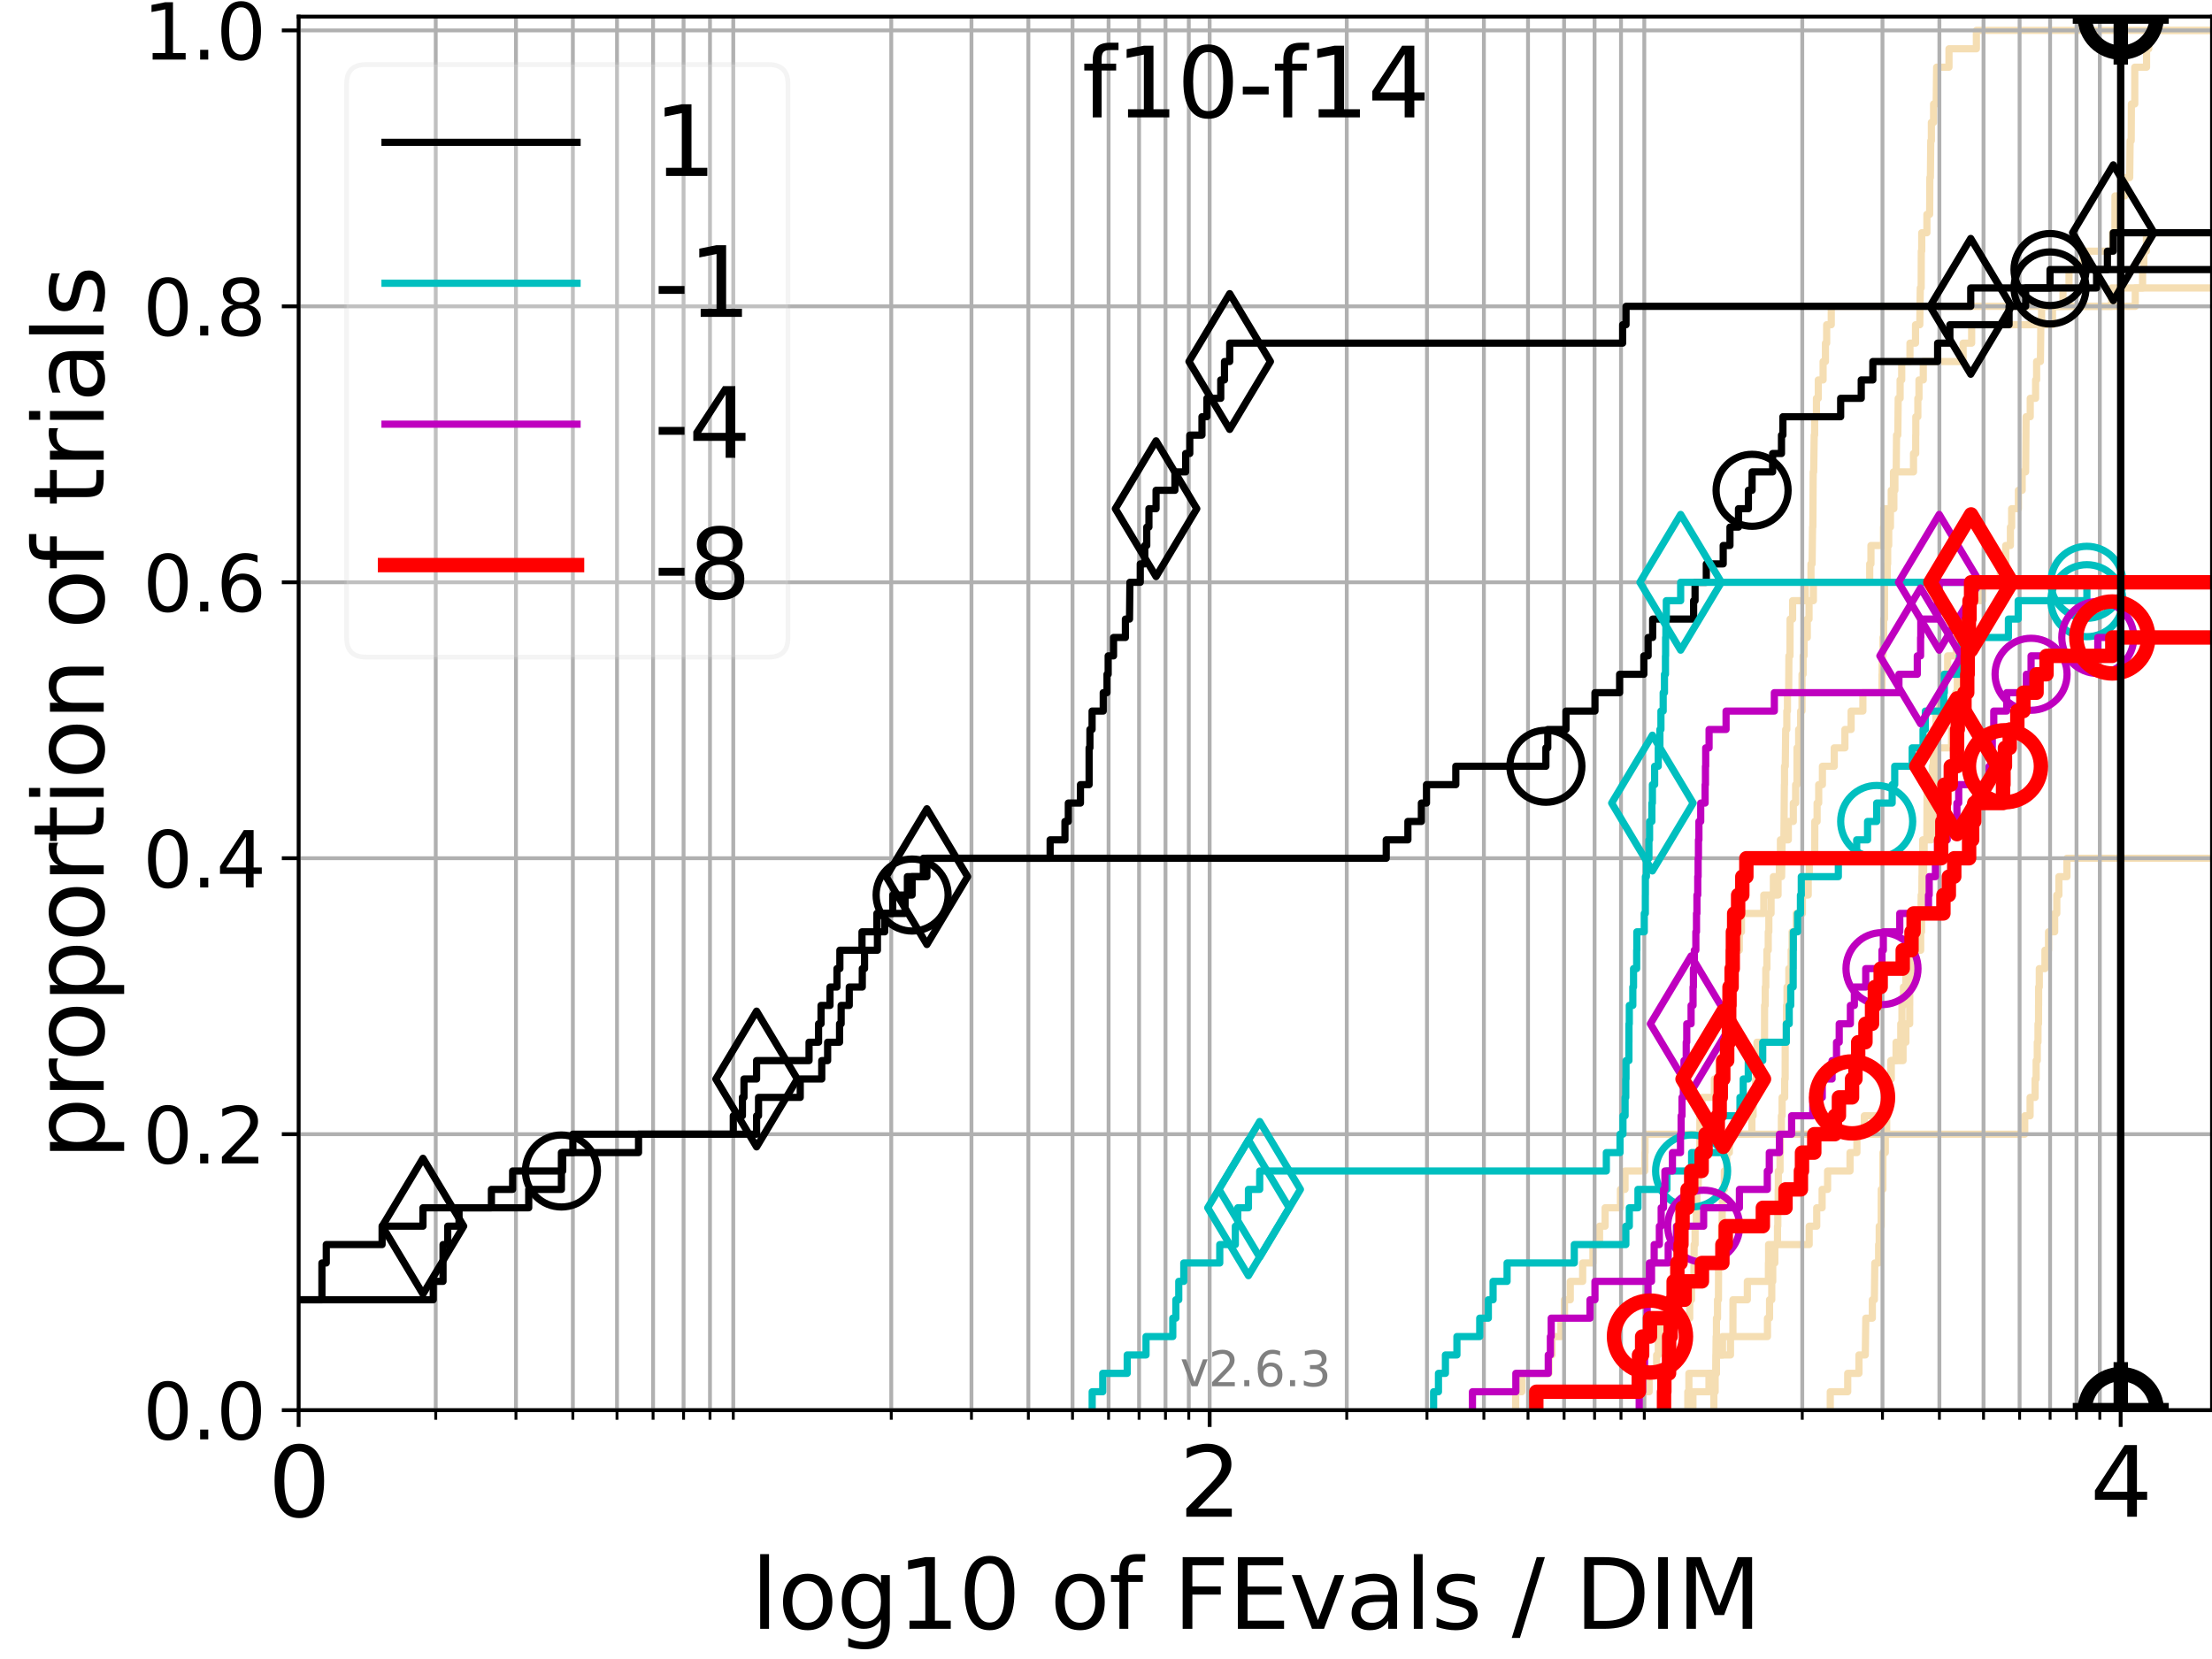 <?xml version="1.0" encoding="utf-8" standalone="no"?>
<!DOCTYPE svg PUBLIC "-//W3C//DTD SVG 1.1//EN"
  "http://www.w3.org/Graphics/SVG/1.1/DTD/svg11.dtd">
<svg xmlns:xlink="http://www.w3.org/1999/xlink" width="460.8pt" height="345.6pt" viewBox="0 0 460.8 345.6" xmlns="http://www.w3.org/2000/svg" version="1.1">
 <defs>
  <style type="text/css">*{stroke-linejoin: round; stroke-linecap: butt}</style>
 </defs>
 <g id="figure_1">
  <g id="patch_1">
   <path d="M 0 345.6 
L 460.8 345.6 
L 460.8 0 
L 0 0 
z
" style="fill: #ffffff"/>
  </g>
  <g id="axes_1">
   <g id="patch_2">
    <path d="M 62.208 293.76 
L 460.8 293.76 
L 460.8 3.456 
L 62.208 3.456 
z
" style="fill: #ffffff"/>
   </g>
   <g id="line2d_1"/>
   <g id="line2d_2">
    <path d="M 351.603 293.76 
L 351.603 289.928 
L 351.829 289.928 
L 351.829 286.095 
L 357.56 286.095 
L 357.56 282.263 
L 358.827 282.263 
L 358.827 278.43 
L 368.196 278.43 
L 368.196 274.598 
L 368.63 274.598 
L 368.63 270.766 
L 369.09 270.766 
L 369.09 266.933 
L 369.294 266.933 
L 369.294 263.101 
L 369.727 263.101 
L 369.727 259.268 
L 370.286 259.268 
L 370.286 255.436 
L 370.353 255.436 
L 370.353 251.604 
L 370.428 251.604 
L 370.428 247.771 
L 370.46 247.771 
L 370.46 243.939 
L 370.815 243.939 
L 370.815 240.106 
L 370.875 240.106 
L 370.875 236.274 
L 371.093 236.274 
L 371.093 232.442 
L 371.244 232.442 
L 371.244 228.609 
L 371.783 228.609 
L 371.783 224.777 
L 371.883 224.777 
L 371.883 220.944 
L 371.888 220.944 
L 371.888 217.112 
L 372.116 217.112 
L 372.116 213.28 
L 372.169 213.28 
L 372.169 209.447 
L 372.27 209.447 
L 372.27 205.615 
L 372.648 205.615 
L 372.648 201.782 
L 373.13 201.782 
L 373.13 197.95 
L 373.326 197.95 
L 373.326 194.118 
L 374.204 194.118 
L 374.204 190.285 
L 375.476 190.285 
L 375.476 186.453 
L 376.685 186.453 
L 376.685 182.621 
L 376.912 182.621 
L 376.912 178.788 
L 378.042 178.788 
L 378.042 174.956 
L 378.055 174.956 
L 378.055 171.123 
L 378.536 171.123 
L 378.536 167.291 
L 378.868 167.291 
L 378.868 163.459 
L 379.644 163.459 
L 379.644 159.626 
L 382.109 159.626 
L 382.109 155.794 
L 384.329 155.794 
L 384.329 151.961 
L 385.623 151.961 
L 385.623 148.129 
L 388.069 148.129 
L 388.069 144.297 
L 392.06 144.297 
L 392.06 140.464 
L 392.092 140.464 
L 392.092 136.632 
L 392.252 136.632 
L 392.252 132.799 
L 392.399 132.799 
L 392.399 128.967 
L 392.572 128.967 
L 392.572 125.135 
L 392.58 125.135 
L 392.58 121.302 
L 393.159 121.302 
L 393.159 117.47 
L 393.237 117.47 
L 393.237 113.637 
L 393.453 113.637 
L 393.453 109.805 
L 393.813 109.805 
L 393.813 105.973 
L 393.982 105.973 
L 393.982 102.14 
L 394.447 102.14 
L 394.447 98.308 
L 398.618 98.308 
L 398.618 94.475 
L 399.076 94.475 
L 399.076 90.643 
L 399.1 90.643 
L 399.1 86.811 
L 399.522 86.811 
L 399.522 82.978 
L 399.76 82.978 
L 399.76 79.146 
L 400.654 79.146 
L 400.654 75.313 
L 408.954 75.313 
L 408.954 71.481 
L 410.732 71.481 
L 410.732 67.649 
L 425.299 67.649 
L 425.299 63.816 
L 439.876 63.816 
L 439.876 59.984 
L 439.876 59.984 
L 439.876 59.984 
L 460.8 59.984 
" clip-path="url(#p3c9fb305b3)" style="fill: none; stroke: #f5deb3; stroke-width: 1.5; stroke-linecap: square"/>
   </g>
   <g id="line2d_3"/>
   <g id="line2d_4"/>
   <g id="line2d_5">
    <path d="M 342.215 293.76 
L 342.215 289.928 
L 343.545 289.928 
L 343.545 286.095 
L 345.11 286.095 
L 345.11 282.263 
L 345.453 282.263 
L 345.453 278.43 
L 345.822 278.43 
L 345.822 274.598 
L 352.003 274.598 
L 352.003 270.766 
L 352.371 270.766 
L 352.371 266.933 
L 352.863 266.933 
L 352.924 259.268 
L 353.119 259.268 
L 353.119 255.436 
L 353.376 255.436 
L 353.376 251.604 
L 353.503 251.604 
L 353.503 247.771 
L 353.76 247.771 
L 353.857 240.106 
L 354.095 240.106 
L 354.12 232.442 
L 354.558 232.442 
L 354.558 228.609 
L 357.127 228.609 
L 357.127 224.777 
L 358.11 224.777 
L 358.11 220.944 
L 358.9 220.944 
L 358.9 217.112 
L 359.72 217.112 
L 359.72 213.28 
L 360.268 213.28 
L 360.286 205.615 
L 360.506 205.615 
L 360.506 201.782 
L 361.469 201.782 
L 361.469 197.95 
L 362.327 197.95 
L 362.327 194.118 
L 362.781 194.118 
L 362.781 190.285 
L 367.429 190.285 
L 367.429 186.453 
L 369.429 186.453 
L 369.429 182.621 
L 371.141 182.621 
L 371.248 174.956 
L 371.617 174.956 
L 371.716 163.459 
L 371.746 163.459 
L 371.746 159.626 
L 371.902 159.626 
L 371.994 151.961 
L 372.225 151.961 
L 372.225 148.129 
L 372.361 148.129 
L 372.361 144.297 
L 372.613 144.297 
L 372.663 136.632 
L 372.888 136.632 
L 372.907 128.967 
L 373.433 128.967 
L 373.433 125.135 
L 376.076 125.135 
L 376.076 121.302 
L 377.262 121.302 
L 377.262 117.47 
L 377.494 117.47 
L 377.591 109.805 
L 377.649 109.805 
L 377.723 98.308 
L 377.826 98.308 
L 377.933 90.643 
L 378.023 90.643 
L 378.023 86.811 
L 378.399 86.811 
L 378.399 82.978 
L 378.784 82.978 
L 378.784 79.146 
L 379.783 79.146 
L 379.783 75.313 
L 380.274 75.313 
L 380.274 71.481 
L 380.528 71.481 
L 380.528 67.649 
L 381.486 67.649 
L 381.486 63.816 
L 444.819 63.816 
L 444.819 59.984 
L 446.341 59.984 
L 446.341 56.151 
L 446.596 56.151 
L 446.596 52.319 
L 447.138 52.319 
L 447.138 48.487 
L 461.8 48.487 
L 461.8 48.487 
" clip-path="url(#p3c9fb305b3)" style="fill: none; stroke: #f5deb3; stroke-width: 1.5; stroke-linecap: square"/>
   </g>
   <g id="line2d_6">
    <path clip-path="url(#p3c9fb305b3)" style="fill: none; stroke: #f5deb3; stroke-width: 1.5; stroke-linecap: square"/>
   </g>
   <g id="line2d_7"/>
   <g id="line2d_8"/>
   <g id="line2d_9"/>
   <g id="line2d_10"/>
   <g id="line2d_11">
    <path clip-path="url(#p3c9fb305b3)" style="fill: none; stroke: #f5deb3; stroke-width: 1.5; stroke-linecap: square"/>
   </g>
   <g id="line2d_12"/>
   <g id="line2d_13">
    <path d="M 315.741 293.76 
L 315.741 289.928 
L 317.011 289.928 
L 317.011 286.095 
L 322.688 286.095 
L 322.688 282.263 
L 323.31 282.263 
L 323.31 278.43 
L 325.169 278.43 
L 325.169 274.598 
L 325.913 274.598 
L 325.913 270.766 
L 327.115 270.766 
L 327.115 266.933 
L 329.697 266.933 
L 329.697 263.101 
L 331.836 263.101 
L 331.836 259.268 
L 333.215 259.268 
L 333.215 255.436 
L 334.375 255.436 
L 334.375 251.604 
L 337.568 251.604 
L 337.568 247.771 
L 338.522 247.771 
L 338.522 243.939 
L 342.639 243.939 
L 342.639 240.106 
L 342.69 240.106 
L 342.69 236.274 
L 388.374 236.274 
L 388.374 232.442 
L 392.98 232.442 
L 392.98 228.609 
L 393.255 228.609 
L 393.255 224.777 
L 393.893 224.777 
L 393.893 220.944 
L 396.439 220.944 
L 396.439 217.112 
L 397.037 217.112 
L 397.037 213.28 
L 397.823 213.28 
L 397.823 209.447 
L 397.831 209.447 
L 397.831 205.615 
L 398.429 205.615 
L 398.429 201.782 
L 398.522 201.782 
L 398.522 197.95 
L 400.115 197.95 
L 400.115 194.118 
L 400.279 194.118 
L 400.279 190.285 
L 400.429 190.285 
L 400.429 186.453 
L 400.451 186.453 
L 400.451 182.621 
L 400.726 182.621 
L 400.726 178.788 
L 400.834 178.788 
L 400.834 174.956 
L 402.356 174.956 
L 402.356 171.123 
L 402.576 171.123 
L 402.576 167.291 
L 402.605 167.291 
L 402.605 163.459 
L 403.057 163.459 
L 403.057 159.626 
L 403.169 159.626 
L 403.169 155.794 
L 406.538 155.794 
L 406.538 151.961 
L 407.132 151.961 
L 407.132 148.129 
L 407.416 148.129 
L 407.416 144.297 
L 407.749 144.297 
L 407.749 140.464 
L 408.519 140.464 
L 408.519 136.632 
L 409.617 136.632 
L 409.617 132.799 
L 410.24 132.799 
L 410.24 128.967 
L 410.512 128.967 
L 410.512 125.135 
L 411.512 125.135 
L 411.512 121.302 
L 411.512 121.302 
L 411.512 121.302 
L 460.8 121.302 
" clip-path="url(#p3c9fb305b3)" style="fill: none; stroke: #f5deb3; stroke-width: 1.5; stroke-linecap: square"/>
   </g>
   <g id="line2d_14"/>
   <g id="line2d_15"/>
   <g id="line2d_16"/>
   <g id="line2d_17">
    <path d="M 381.278 293.76 
L 381.278 289.928 
L 384.913 289.928 
L 384.913 286.095 
L 387.252 286.095 
L 387.252 282.263 
L 388.573 282.263 
L 388.681 274.598 
L 390.043 274.598 
L 390.043 270.766 
L 390.467 270.766 
L 390.559 263.101 
L 391.352 263.101 
L 391.352 259.268 
L 391.478 259.268 
L 391.478 255.436 
L 391.888 255.436 
L 391.901 247.771 
L 392.239 247.771 
L 392.245 240.106 
L 392.743 240.106 
L 392.743 236.274 
L 393.027 236.274 
L 393.027 232.442 
L 393.27 232.442 
L 393.27 228.609 
L 393.491 228.609 
L 393.491 224.777 
L 393.985 224.777 
L 393.985 220.944 
L 394.984 220.944 
L 394.984 217.112 
L 395.964 217.112 
L 395.964 213.28 
L 396.214 213.28 
L 396.214 209.447 
L 396.525 209.447 
L 396.525 205.615 
L 397.03 205.615 
L 397.03 201.782 
L 397.285 201.782 
L 397.285 197.95 
L 397.649 197.95 
L 397.649 194.118 
L 400.182 194.118 
L 400.212 186.453 
L 400.364 186.453 
L 400.431 178.788 
L 400.535 178.788 
L 400.535 174.956 
L 401.397 174.956 
L 401.454 163.459 
L 402.541 163.459 
L 402.541 159.626 
L 402.742 159.626 
L 402.786 151.961 
L 403.295 151.961 
L 403.295 148.129 
L 404.074 148.129 
L 404.074 144.297 
L 404.532 144.297 
L 404.532 140.464 
L 405.733 140.464 
L 405.733 136.632 
L 407.537 136.632 
L 407.537 132.799 
L 408.429 132.799 
L 408.429 128.967 
L 409.991 128.967 
L 409.991 125.135 
L 412.998 125.135 
L 412.998 121.302 
L 416.683 121.302 
L 416.683 117.47 
L 417.829 117.47 
L 417.829 113.637 
L 418.807 113.637 
L 418.807 109.805 
L 419.059 109.805 
L 419.059 105.973 
L 420.477 105.973 
L 420.477 102.14 
L 421.253 102.14 
L 421.253 98.308 
L 421.971 98.308 
L 422.071 86.811 
L 422.934 86.811 
L 422.934 82.978 
L 424.054 82.978 
L 424.054 79.146 
L 424.266 79.146 
L 424.266 75.313 
L 425.054 75.313 
L 425.145 67.649 
L 427.569 67.649 
L 427.569 63.816 
L 429.759 63.816 
L 429.759 59.984 
L 431.016 59.984 
L 431.016 56.151 
L 433.928 56.151 
L 433.928 52.319 
L 440.075 52.319 
L 440.075 48.487 
L 440.577 48.487 
L 440.587 40.822 
L 442.657 40.822 
L 442.657 36.989 
L 443.656 36.989 
L 443.744 29.325 
L 443.967 29.325 
L 444.008 21.66 
L 444.711 21.66 
L 444.712 13.995 
L 447.17 13.995 
L 447.17 10.163 
L 447.626 10.163 
L 447.626 6.33 
L 447.626 6.33 
L 460.8 6.33 
L 460.8 6.33 
" clip-path="url(#p3c9fb305b3)" style="fill: none; stroke: #f5deb3; stroke-width: 1.5; stroke-linecap: square"/>
   </g>
   <g id="line2d_18">
    <path d="M 352.668 293.76 
L 352.668 289.928 
L 356.009 289.928 
L 356.009 286.095 
L 357.552 286.095 
L 357.552 282.263 
L 360.49 282.263 
L 360.49 278.43 
L 361.001 278.43 
L 361.001 274.598 
L 361.009 274.598 
L 361.009 270.766 
L 364.003 270.766 
L 364.003 266.933 
L 368.394 266.933 
L 368.394 263.101 
L 368.433 263.101 
L 368.433 259.268 
L 376.883 259.268 
L 376.883 255.436 
L 378.456 255.436 
L 378.456 251.604 
L 379.578 251.604 
L 379.578 247.771 
L 380.721 247.771 
L 380.721 243.939 
L 385.393 243.939 
L 385.393 240.106 
L 386.83 240.106 
L 386.83 236.274 
L 421.79 236.274 
L 421.79 232.442 
L 422.904 232.442 
L 422.904 228.609 
L 423.952 228.609 
L 423.952 224.777 
L 424.165 224.777 
L 424.165 220.944 
L 424.402 220.944 
L 424.402 217.112 
L 424.552 217.112 
L 424.552 213.28 
L 424.667 213.28 
L 424.667 209.447 
L 424.683 209.447 
L 424.683 205.615 
L 424.823 205.615 
L 424.823 201.782 
L 425.998 201.782 
L 425.998 197.95 
L 426.751 197.95 
L 426.751 194.118 
L 428.024 194.118 
L 428.024 190.285 
L 428.469 190.285 
L 428.469 186.453 
L 428.902 186.453 
L 428.902 182.621 
L 430.581 182.621 
L 430.581 178.788 
L 430.581 178.788 
L 430.581 178.788 
L 460.8 178.788 
" clip-path="url(#p3c9fb305b3)" style="fill: none; stroke: #f5deb3; stroke-width: 1.5; stroke-linecap: square"/>
   </g>
   <g id="line2d_19">
    <path d="M 357.024 293.76 
L 357.024 289.928 
L 357.297 289.928 
L 357.297 286.095 
L 357.416 286.095 
L 357.502 278.43 
L 357.568 278.43 
L 357.568 274.598 
L 357.794 274.598 
L 357.794 270.766 
L 357.984 270.766 
L 358.011 263.101 
L 358.48 263.101 
L 358.48 259.268 
L 358.601 259.268 
L 358.601 255.436 
L 358.737 255.436 
L 358.823 247.771 
L 359.215 247.771 
L 359.215 243.939 
L 359.706 243.939 
L 359.706 240.106 
L 360.256 240.106 
L 360.256 236.274 
L 364.946 236.274 
L 364.946 232.442 
L 365.203 232.442 
L 365.203 228.609 
L 365.728 228.609 
L 365.728 224.777 
L 365.885 224.777 
L 365.885 220.944 
L 366.005 220.944 
L 366.005 217.112 
L 367.584 217.112 
L 367.593 209.447 
L 367.73 209.447 
L 367.73 205.615 
L 367.848 205.615 
L 367.848 201.782 
L 368.082 201.782 
L 368.082 197.95 
L 368.359 197.95 
L 368.359 194.118 
L 368.483 194.118 
L 368.483 190.285 
L 368.945 190.285 
L 368.945 186.453 
L 370.401 186.453 
L 370.401 182.621 
L 370.673 182.621 
L 370.673 178.788 
L 370.895 178.788 
L 370.895 174.956 
L 372.538 174.956 
L 372.538 171.123 
L 373.582 171.123 
L 373.582 167.291 
L 374.062 167.291 
L 374.062 163.459 
L 374.347 163.459 
L 374.356 155.794 
L 374.696 155.794 
L 374.696 151.961 
L 375.111 151.961 
L 375.111 148.129 
L 375.387 148.129 
L 375.394 140.464 
L 375.616 140.464 
L 375.616 136.632 
L 375.815 136.632 
L 375.815 132.799 
L 376.491 132.799 
L 376.491 128.967 
L 376.855 128.967 
L 376.855 125.135 
L 377.762 125.135 
L 377.762 121.302 
L 389.497 121.302 
L 389.497 117.47 
L 389.753 117.47 
L 389.753 113.637 
L 392.363 113.637 
L 392.363 109.805 
L 392.476 109.805 
L 392.476 105.973 
L 394.524 105.973 
L 394.524 102.14 
L 394.742 102.14 
L 394.742 98.308 
L 395.013 98.308 
L 395.085 90.643 
L 395.348 90.643 
L 395.43 82.978 
L 395.827 82.978 
L 395.827 79.146 
L 396.162 79.146 
L 396.162 75.313 
L 397.879 75.313 
L 397.879 71.481 
L 399.038 71.481 
L 399.038 67.649 
L 399.927 67.649 
L 400.03 59.984 
L 400.216 59.984 
L 400.241 52.319 
L 400.333 52.319 
L 400.333 48.487 
L 401.409 48.487 
L 401.409 44.654 
L 401.983 44.654 
L 402.022 36.989 
L 402.134 36.989 
L 402.212 29.325 
L 402.34 29.325 
L 402.34 25.492 
L 402.804 25.492 
L 402.804 21.66 
L 403.34 21.66 
L 403.439 13.995 
L 406.009 13.995 
L 406.009 10.163 
L 411.716 10.163 
L 411.716 6.33 
L 411.716 6.33 
L 460.8 6.33 
L 460.8 6.33 
" clip-path="url(#p3c9fb305b3)" style="fill: none; stroke: #f5deb3; stroke-width: 1.5; stroke-linecap: square"/>
   </g>
   <g id="line2d_20"/>
   <g id="matplotlib.axis_1">
    <g id="xtick_1">
     <g id="line2d_21">
      <path d="M 62.208 293.76 
L 62.208 3.456 
" clip-path="url(#p3c9fb305b3)" style="fill: none; stroke: #b0b0b0; stroke-width: 0.8; stroke-linecap: square"/>
     </g>
     <g id="line2d_22">
      <defs>
       <path id="mc530935785" d="M 0 0 
L 0 3.5 
" style="stroke: #000000; stroke-width: 0.8"/>
      </defs>
      <g>
       <use xlink:href="#mc530935785" x="62.208" y="293.76" style="stroke: #000000; stroke-width: 0.8"/>
      </g>
     </g>
     <g id="text_1">
      <!-- 0 -->
      <g transform="translate(55.846 315.957) scale(0.2 -0.2)">
       <defs>
        <path id="DejaVuSans-30" d="M 2034 4250 
Q 1547 4250 1301 3770 
Q 1056 3291 1056 2328 
Q 1056 1369 1301 889 
Q 1547 409 2034 409 
Q 2525 409 2770 889 
Q 3016 1369 3016 2328 
Q 3016 3291 2770 3770 
Q 2525 4250 2034 4250 
z
M 2034 4750 
Q 2819 4750 3233 4129 
Q 3647 3509 3647 2328 
Q 3647 1150 3233 529 
Q 2819 -91 2034 -91 
Q 1250 -91 836 529 
Q 422 1150 422 2328 
Q 422 3509 836 4129 
Q 1250 4750 2034 4750 
z
" transform="scale(0.016)"/>
       </defs>
       <use xlink:href="#DejaVuSans-30"/>
      </g>
     </g>
    </g>
    <g id="xtick_2">
     <g id="line2d_23">
      <path d="M 251.989 293.76 
L 251.989 3.456 
" clip-path="url(#p3c9fb305b3)" style="fill: none; stroke: #b0b0b0; stroke-width: 0.8; stroke-linecap: square"/>
     </g>
     <g id="line2d_24">
      <g>
       <use xlink:href="#mc530935785" x="251.989" y="293.76" style="stroke: #000000; stroke-width: 0.8"/>
      </g>
     </g>
     <g id="text_2">
      <!-- 2 -->
      <g transform="translate(245.627 315.957) scale(0.2 -0.2)">
       <defs>
        <path id="DejaVuSans-32" d="M 1228 531 
L 3431 531 
L 3431 0 
L 469 0 
L 469 531 
Q 828 903 1448 1529 
Q 2069 2156 2228 2338 
Q 2531 2678 2651 2914 
Q 2772 3150 2772 3378 
Q 2772 3750 2511 3984 
Q 2250 4219 1831 4219 
Q 1534 4219 1204 4116 
Q 875 4013 500 3803 
L 500 4441 
Q 881 4594 1212 4672 
Q 1544 4750 1819 4750 
Q 2544 4750 2975 4387 
Q 3406 4025 3406 3419 
Q 3406 3131 3298 2873 
Q 3191 2616 2906 2266 
Q 2828 2175 2409 1742 
Q 1991 1309 1228 531 
z
" transform="scale(0.016)"/>
       </defs>
       <use xlink:href="#DejaVuSans-32"/>
      </g>
     </g>
    </g>
    <g id="xtick_3">
     <g id="line2d_25">
      <path d="M 441.771 293.76 
L 441.771 3.456 
" clip-path="url(#p3c9fb305b3)" style="fill: none; stroke: #b0b0b0; stroke-width: 0.8; stroke-linecap: square"/>
     </g>
     <g id="line2d_26">
      <g>
       <use xlink:href="#mc530935785" x="441.771" y="293.76" style="stroke: #000000; stroke-width: 0.8"/>
      </g>
     </g>
     <g id="text_3">
      <!-- 4 -->
      <g transform="translate(435.408 315.957) scale(0.2 -0.2)">
       <defs>
        <path id="DejaVuSans-34" d="M 2419 4116 
L 825 1625 
L 2419 1625 
L 2419 4116 
z
M 2253 4666 
L 3047 4666 
L 3047 1625 
L 3713 1625 
L 3713 1100 
L 3047 1100 
L 3047 0 
L 2419 0 
L 2419 1100 
L 313 1100 
L 313 1709 
L 2253 4666 
z
" transform="scale(0.016)"/>
       </defs>
       <use xlink:href="#DejaVuSans-34"/>
      </g>
     </g>
    </g>
    <g id="xtick_4">
     <g id="line2d_27">
      <path d="M 90.773 293.76 
L 90.773 3.456 
" clip-path="url(#p3c9fb305b3)" style="fill: none; stroke: #b0b0b0; stroke-width: 0.8; stroke-linecap: square"/>
     </g>
     <g id="line2d_28">
      <defs>
       <path id="m103bc3119f" d="M 0 0 
L 0 2 
" style="stroke: #000000; stroke-width: 0.6"/>
      </defs>
      <g>
       <use xlink:href="#m103bc3119f" x="90.773" y="293.76" style="stroke: #000000; stroke-width: 0.6"/>
      </g>
     </g>
    </g>
    <g id="xtick_5">
     <g id="line2d_29">
      <path d="M 107.482 293.76 
L 107.482 3.456 
" clip-path="url(#p3c9fb305b3)" style="fill: none; stroke: #b0b0b0; stroke-width: 0.8; stroke-linecap: square"/>
     </g>
     <g id="line2d_30">
      <g>
       <use xlink:href="#m103bc3119f" x="107.482" y="293.76" style="stroke: #000000; stroke-width: 0.6"/>
      </g>
     </g>
    </g>
    <g id="xtick_6">
     <g id="line2d_31">
      <path d="M 119.338 293.76 
L 119.338 3.456 
" clip-path="url(#p3c9fb305b3)" style="fill: none; stroke: #b0b0b0; stroke-width: 0.8; stroke-linecap: square"/>
     </g>
     <g id="line2d_32">
      <g>
       <use xlink:href="#m103bc3119f" x="119.338" y="293.76" style="stroke: #000000; stroke-width: 0.6"/>
      </g>
     </g>
    </g>
    <g id="xtick_7">
     <g id="line2d_33">
      <path d="M 128.534 293.76 
L 128.534 3.456 
" clip-path="url(#p3c9fb305b3)" style="fill: none; stroke: #b0b0b0; stroke-width: 0.8; stroke-linecap: square"/>
     </g>
     <g id="line2d_34">
      <g>
       <use xlink:href="#m103bc3119f" x="128.534" y="293.76" style="stroke: #000000; stroke-width: 0.6"/>
      </g>
     </g>
    </g>
    <g id="xtick_8">
     <g id="line2d_35">
      <path d="M 136.047 293.76 
L 136.047 3.456 
" clip-path="url(#p3c9fb305b3)" style="fill: none; stroke: #b0b0b0; stroke-width: 0.8; stroke-linecap: square"/>
     </g>
     <g id="line2d_36">
      <g>
       <use xlink:href="#m103bc3119f" x="136.047" y="293.76" style="stroke: #000000; stroke-width: 0.6"/>
      </g>
     </g>
    </g>
    <g id="xtick_9">
     <g id="line2d_37">
      <path d="M 142.4 293.76 
L 142.4 3.456 
" clip-path="url(#p3c9fb305b3)" style="fill: none; stroke: #b0b0b0; stroke-width: 0.8; stroke-linecap: square"/>
     </g>
     <g id="line2d_38">
      <g>
       <use xlink:href="#m103bc3119f" x="142.4" y="293.76" style="stroke: #000000; stroke-width: 0.6"/>
      </g>
     </g>
    </g>
    <g id="xtick_10">
     <g id="line2d_39">
      <path d="M 147.903 293.76 
L 147.903 3.456 
" clip-path="url(#p3c9fb305b3)" style="fill: none; stroke: #b0b0b0; stroke-width: 0.8; stroke-linecap: square"/>
     </g>
     <g id="line2d_40">
      <g>
       <use xlink:href="#m103bc3119f" x="147.903" y="293.76" style="stroke: #000000; stroke-width: 0.6"/>
      </g>
     </g>
    </g>
    <g id="xtick_11">
     <g id="line2d_41">
      <path d="M 152.757 293.76 
L 152.757 3.456 
" clip-path="url(#p3c9fb305b3)" style="fill: none; stroke: #b0b0b0; stroke-width: 0.8; stroke-linecap: square"/>
     </g>
     <g id="line2d_42">
      <g>
       <use xlink:href="#m103bc3119f" x="152.757" y="293.76" style="stroke: #000000; stroke-width: 0.6"/>
      </g>
     </g>
    </g>
    <g id="xtick_12">
     <g id="line2d_43">
      <path d="M 185.664 293.76 
L 185.664 3.456 
" clip-path="url(#p3c9fb305b3)" style="fill: none; stroke: #b0b0b0; stroke-width: 0.8; stroke-linecap: square"/>
     </g>
     <g id="line2d_44">
      <g>
       <use xlink:href="#m103bc3119f" x="185.664" y="293.76" style="stroke: #000000; stroke-width: 0.6"/>
      </g>
     </g>
    </g>
    <g id="xtick_13">
     <g id="line2d_45">
      <path d="M 202.373 293.76 
L 202.373 3.456 
" clip-path="url(#p3c9fb305b3)" style="fill: none; stroke: #b0b0b0; stroke-width: 0.8; stroke-linecap: square"/>
     </g>
     <g id="line2d_46">
      <g>
       <use xlink:href="#m103bc3119f" x="202.373" y="293.76" style="stroke: #000000; stroke-width: 0.6"/>
      </g>
     </g>
    </g>
    <g id="xtick_14">
     <g id="line2d_47">
      <path d="M 214.229 293.76 
L 214.229 3.456 
" clip-path="url(#p3c9fb305b3)" style="fill: none; stroke: #b0b0b0; stroke-width: 0.8; stroke-linecap: square"/>
     </g>
     <g id="line2d_48">
      <g>
       <use xlink:href="#m103bc3119f" x="214.229" y="293.76" style="stroke: #000000; stroke-width: 0.6"/>
      </g>
     </g>
    </g>
    <g id="xtick_15">
     <g id="line2d_49">
      <path d="M 223.425 293.76 
L 223.425 3.456 
" clip-path="url(#p3c9fb305b3)" style="fill: none; stroke: #b0b0b0; stroke-width: 0.8; stroke-linecap: square"/>
     </g>
     <g id="line2d_50">
      <g>
       <use xlink:href="#m103bc3119f" x="223.425" y="293.76" style="stroke: #000000; stroke-width: 0.6"/>
      </g>
     </g>
    </g>
    <g id="xtick_16">
     <g id="line2d_51">
      <path d="M 230.938 293.76 
L 230.938 3.456 
" clip-path="url(#p3c9fb305b3)" style="fill: none; stroke: #b0b0b0; stroke-width: 0.8; stroke-linecap: square"/>
     </g>
     <g id="line2d_52">
      <g>
       <use xlink:href="#m103bc3119f" x="230.938" y="293.76" style="stroke: #000000; stroke-width: 0.6"/>
      </g>
     </g>
    </g>
    <g id="xtick_17">
     <g id="line2d_53">
      <path d="M 237.291 293.76 
L 237.291 3.456 
" clip-path="url(#p3c9fb305b3)" style="fill: none; stroke: #b0b0b0; stroke-width: 0.8; stroke-linecap: square"/>
     </g>
     <g id="line2d_54">
      <g>
       <use xlink:href="#m103bc3119f" x="237.291" y="293.76" style="stroke: #000000; stroke-width: 0.6"/>
      </g>
     </g>
    </g>
    <g id="xtick_18">
     <g id="line2d_55">
      <path d="M 242.794 293.76 
L 242.794 3.456 
" clip-path="url(#p3c9fb305b3)" style="fill: none; stroke: #b0b0b0; stroke-width: 0.8; stroke-linecap: square"/>
     </g>
     <g id="line2d_56">
      <g>
       <use xlink:href="#m103bc3119f" x="242.794" y="293.76" style="stroke: #000000; stroke-width: 0.6"/>
      </g>
     </g>
    </g>
    <g id="xtick_19">
     <g id="line2d_57">
      <path d="M 247.648 293.76 
L 247.648 3.456 
" clip-path="url(#p3c9fb305b3)" style="fill: none; stroke: #b0b0b0; stroke-width: 0.8; stroke-linecap: square"/>
     </g>
     <g id="line2d_58">
      <g>
       <use xlink:href="#m103bc3119f" x="247.648" y="293.76" style="stroke: #000000; stroke-width: 0.6"/>
      </g>
     </g>
    </g>
    <g id="xtick_20">
     <g id="line2d_59">
      <path d="M 280.554 293.76 
L 280.554 3.456 
" clip-path="url(#p3c9fb305b3)" style="fill: none; stroke: #b0b0b0; stroke-width: 0.8; stroke-linecap: square"/>
     </g>
     <g id="line2d_60">
      <g>
       <use xlink:href="#m103bc3119f" x="280.554" y="293.76" style="stroke: #000000; stroke-width: 0.6"/>
      </g>
     </g>
    </g>
    <g id="xtick_21">
     <g id="line2d_61">
      <path d="M 297.264 293.76 
L 297.264 3.456 
" clip-path="url(#p3c9fb305b3)" style="fill: none; stroke: #b0b0b0; stroke-width: 0.8; stroke-linecap: square"/>
     </g>
     <g id="line2d_62">
      <g>
       <use xlink:href="#m103bc3119f" x="297.264" y="293.76" style="stroke: #000000; stroke-width: 0.6"/>
      </g>
     </g>
    </g>
    <g id="xtick_22">
     <g id="line2d_63">
      <path d="M 309.119 293.76 
L 309.119 3.456 
" clip-path="url(#p3c9fb305b3)" style="fill: none; stroke: #b0b0b0; stroke-width: 0.8; stroke-linecap: square"/>
     </g>
     <g id="line2d_64">
      <g>
       <use xlink:href="#m103bc3119f" x="309.119" y="293.76" style="stroke: #000000; stroke-width: 0.6"/>
      </g>
     </g>
    </g>
    <g id="xtick_23">
     <g id="line2d_65">
      <path d="M 318.315 293.76 
L 318.315 3.456 
" clip-path="url(#p3c9fb305b3)" style="fill: none; stroke: #b0b0b0; stroke-width: 0.8; stroke-linecap: square"/>
     </g>
     <g id="line2d_66">
      <g>
       <use xlink:href="#m103bc3119f" x="318.315" y="293.76" style="stroke: #000000; stroke-width: 0.6"/>
      </g>
     </g>
    </g>
    <g id="xtick_24">
     <g id="line2d_67">
      <path d="M 325.829 293.76 
L 325.829 3.456 
" clip-path="url(#p3c9fb305b3)" style="fill: none; stroke: #b0b0b0; stroke-width: 0.8; stroke-linecap: square"/>
     </g>
     <g id="line2d_68">
      <g>
       <use xlink:href="#m103bc3119f" x="325.829" y="293.76" style="stroke: #000000; stroke-width: 0.6"/>
      </g>
     </g>
    </g>
    <g id="xtick_25">
     <g id="line2d_69">
      <path d="M 332.181 293.76 
L 332.181 3.456 
" clip-path="url(#p3c9fb305b3)" style="fill: none; stroke: #b0b0b0; stroke-width: 0.8; stroke-linecap: square"/>
     </g>
     <g id="line2d_70">
      <g>
       <use xlink:href="#m103bc3119f" x="332.181" y="293.76" style="stroke: #000000; stroke-width: 0.6"/>
      </g>
     </g>
    </g>
    <g id="xtick_26">
     <g id="line2d_71">
      <path d="M 337.684 293.76 
L 337.684 3.456 
" clip-path="url(#p3c9fb305b3)" style="fill: none; stroke: #b0b0b0; stroke-width: 0.8; stroke-linecap: square"/>
     </g>
     <g id="line2d_72">
      <g>
       <use xlink:href="#m103bc3119f" x="337.684" y="293.76" style="stroke: #000000; stroke-width: 0.6"/>
      </g>
     </g>
    </g>
    <g id="xtick_27">
     <g id="line2d_73">
      <path d="M 342.538 293.76 
L 342.538 3.456 
" clip-path="url(#p3c9fb305b3)" style="fill: none; stroke: #b0b0b0; stroke-width: 0.8; stroke-linecap: square"/>
     </g>
     <g id="line2d_74">
      <g>
       <use xlink:href="#m103bc3119f" x="342.538" y="293.76" style="stroke: #000000; stroke-width: 0.6"/>
      </g>
     </g>
    </g>
    <g id="xtick_28">
     <g id="line2d_75">
      <path d="M 375.445 293.76 
L 375.445 3.456 
" clip-path="url(#p3c9fb305b3)" style="fill: none; stroke: #b0b0b0; stroke-width: 0.8; stroke-linecap: square"/>
     </g>
     <g id="line2d_76">
      <g>
       <use xlink:href="#m103bc3119f" x="375.445" y="293.76" style="stroke: #000000; stroke-width: 0.6"/>
      </g>
     </g>
    </g>
    <g id="xtick_29">
     <g id="line2d_77">
      <path d="M 392.155 293.76 
L 392.155 3.456 
" clip-path="url(#p3c9fb305b3)" style="fill: none; stroke: #b0b0b0; stroke-width: 0.8; stroke-linecap: square"/>
     </g>
     <g id="line2d_78">
      <g>
       <use xlink:href="#m103bc3119f" x="392.155" y="293.76" style="stroke: #000000; stroke-width: 0.6"/>
      </g>
     </g>
    </g>
    <g id="xtick_30">
     <g id="line2d_79">
      <path d="M 404.01 293.76 
L 404.01 3.456 
" clip-path="url(#p3c9fb305b3)" style="fill: none; stroke: #b0b0b0; stroke-width: 0.8; stroke-linecap: square"/>
     </g>
     <g id="line2d_80">
      <g>
       <use xlink:href="#m103bc3119f" x="404.01" y="293.76" style="stroke: #000000; stroke-width: 0.6"/>
      </g>
     </g>
    </g>
    <g id="xtick_31">
     <g id="line2d_81">
      <path d="M 413.206 293.76 
L 413.206 3.456 
" clip-path="url(#p3c9fb305b3)" style="fill: none; stroke: #b0b0b0; stroke-width: 0.8; stroke-linecap: square"/>
     </g>
     <g id="line2d_82">
      <g>
       <use xlink:href="#m103bc3119f" x="413.206" y="293.76" style="stroke: #000000; stroke-width: 0.6"/>
      </g>
     </g>
    </g>
    <g id="xtick_32">
     <g id="line2d_83">
      <path d="M 420.72 293.76 
L 420.72 3.456 
" clip-path="url(#p3c9fb305b3)" style="fill: none; stroke: #b0b0b0; stroke-width: 0.8; stroke-linecap: square"/>
     </g>
     <g id="line2d_84">
      <g>
       <use xlink:href="#m103bc3119f" x="420.72" y="293.76" style="stroke: #000000; stroke-width: 0.6"/>
      </g>
     </g>
    </g>
    <g id="xtick_33">
     <g id="line2d_85">
      <path d="M 427.072 293.76 
L 427.072 3.456 
" clip-path="url(#p3c9fb305b3)" style="fill: none; stroke: #b0b0b0; stroke-width: 0.8; stroke-linecap: square"/>
     </g>
     <g id="line2d_86">
      <g>
       <use xlink:href="#m103bc3119f" x="427.072" y="293.76" style="stroke: #000000; stroke-width: 0.6"/>
      </g>
     </g>
    </g>
    <g id="xtick_34">
     <g id="line2d_87">
      <path d="M 432.575 293.76 
L 432.575 3.456 
" clip-path="url(#p3c9fb305b3)" style="fill: none; stroke: #b0b0b0; stroke-width: 0.8; stroke-linecap: square"/>
     </g>
     <g id="line2d_88">
      <g>
       <use xlink:href="#m103bc3119f" x="432.575" y="293.76" style="stroke: #000000; stroke-width: 0.6"/>
      </g>
     </g>
    </g>
    <g id="xtick_35">
     <g id="line2d_89">
      <path d="M 437.429 293.76 
L 437.429 3.456 
" clip-path="url(#p3c9fb305b3)" style="fill: none; stroke: #b0b0b0; stroke-width: 0.8; stroke-linecap: square"/>
     </g>
     <g id="line2d_90">
      <g>
       <use xlink:href="#m103bc3119f" x="437.429" y="293.76" style="stroke: #000000; stroke-width: 0.6"/>
      </g>
     </g>
    </g>
    <g id="text_4">
     <!-- log10 of FEvals / DIM -->
     <g transform="translate(156.431 339.313) scale(0.2 -0.2)">
      <defs>
       <path id="DejaVuSans-6c" d="M 603 4863 
L 1178 4863 
L 1178 0 
L 603 0 
L 603 4863 
z
" transform="scale(0.016)"/>
       <path id="DejaVuSans-6f" d="M 1959 3097 
Q 1497 3097 1228 2736 
Q 959 2375 959 1747 
Q 959 1119 1226 758 
Q 1494 397 1959 397 
Q 2419 397 2687 759 
Q 2956 1122 2956 1747 
Q 2956 2369 2687 2733 
Q 2419 3097 1959 3097 
z
M 1959 3584 
Q 2709 3584 3137 3096 
Q 3566 2609 3566 1747 
Q 3566 888 3137 398 
Q 2709 -91 1959 -91 
Q 1206 -91 779 398 
Q 353 888 353 1747 
Q 353 2609 779 3096 
Q 1206 3584 1959 3584 
z
" transform="scale(0.016)"/>
       <path id="DejaVuSans-67" d="M 2906 1791 
Q 2906 2416 2648 2759 
Q 2391 3103 1925 3103 
Q 1463 3103 1205 2759 
Q 947 2416 947 1791 
Q 947 1169 1205 825 
Q 1463 481 1925 481 
Q 2391 481 2648 825 
Q 2906 1169 2906 1791 
z
M 3481 434 
Q 3481 -459 3084 -895 
Q 2688 -1331 1869 -1331 
Q 1566 -1331 1297 -1286 
Q 1028 -1241 775 -1147 
L 775 -588 
Q 1028 -725 1275 -790 
Q 1522 -856 1778 -856 
Q 2344 -856 2625 -561 
Q 2906 -266 2906 331 
L 2906 616 
Q 2728 306 2450 153 
Q 2172 0 1784 0 
Q 1141 0 747 490 
Q 353 981 353 1791 
Q 353 2603 747 3093 
Q 1141 3584 1784 3584 
Q 2172 3584 2450 3431 
Q 2728 3278 2906 2969 
L 2906 3500 
L 3481 3500 
L 3481 434 
z
" transform="scale(0.016)"/>
       <path id="DejaVuSans-31" d="M 794 531 
L 1825 531 
L 1825 4091 
L 703 3866 
L 703 4441 
L 1819 4666 
L 2450 4666 
L 2450 531 
L 3481 531 
L 3481 0 
L 794 0 
L 794 531 
z
" transform="scale(0.016)"/>
       <path id="DejaVuSans-20" transform="scale(0.016)"/>
       <path id="DejaVuSans-66" d="M 2375 4863 
L 2375 4384 
L 1825 4384 
Q 1516 4384 1395 4259 
Q 1275 4134 1275 3809 
L 1275 3500 
L 2222 3500 
L 2222 3053 
L 1275 3053 
L 1275 0 
L 697 0 
L 697 3053 
L 147 3053 
L 147 3500 
L 697 3500 
L 697 3744 
Q 697 4328 969 4595 
Q 1241 4863 1831 4863 
L 2375 4863 
z
" transform="scale(0.016)"/>
       <path id="DejaVuSans-46" d="M 628 4666 
L 3309 4666 
L 3309 4134 
L 1259 4134 
L 1259 2759 
L 3109 2759 
L 3109 2228 
L 1259 2228 
L 1259 0 
L 628 0 
L 628 4666 
z
" transform="scale(0.016)"/>
       <path id="DejaVuSans-45" d="M 628 4666 
L 3578 4666 
L 3578 4134 
L 1259 4134 
L 1259 2753 
L 3481 2753 
L 3481 2222 
L 1259 2222 
L 1259 531 
L 3634 531 
L 3634 0 
L 628 0 
L 628 4666 
z
" transform="scale(0.016)"/>
       <path id="DejaVuSans-76" d="M 191 3500 
L 800 3500 
L 1894 563 
L 2988 3500 
L 3597 3500 
L 2284 0 
L 1503 0 
L 191 3500 
z
" transform="scale(0.016)"/>
       <path id="DejaVuSans-61" d="M 2194 1759 
Q 1497 1759 1228 1600 
Q 959 1441 959 1056 
Q 959 750 1161 570 
Q 1363 391 1709 391 
Q 2188 391 2477 730 
Q 2766 1069 2766 1631 
L 2766 1759 
L 2194 1759 
z
M 3341 1997 
L 3341 0 
L 2766 0 
L 2766 531 
Q 2569 213 2275 61 
Q 1981 -91 1556 -91 
Q 1019 -91 701 211 
Q 384 513 384 1019 
Q 384 1609 779 1909 
Q 1175 2209 1959 2209 
L 2766 2209 
L 2766 2266 
Q 2766 2663 2505 2880 
Q 2244 3097 1772 3097 
Q 1472 3097 1187 3025 
Q 903 2953 641 2809 
L 641 3341 
Q 956 3463 1253 3523 
Q 1550 3584 1831 3584 
Q 2591 3584 2966 3190 
Q 3341 2797 3341 1997 
z
" transform="scale(0.016)"/>
       <path id="DejaVuSans-73" d="M 2834 3397 
L 2834 2853 
Q 2591 2978 2328 3040 
Q 2066 3103 1784 3103 
Q 1356 3103 1142 2972 
Q 928 2841 928 2578 
Q 928 2378 1081 2264 
Q 1234 2150 1697 2047 
L 1894 2003 
Q 2506 1872 2764 1633 
Q 3022 1394 3022 966 
Q 3022 478 2636 193 
Q 2250 -91 1575 -91 
Q 1294 -91 989 -36 
Q 684 19 347 128 
L 347 722 
Q 666 556 975 473 
Q 1284 391 1588 391 
Q 1994 391 2212 530 
Q 2431 669 2431 922 
Q 2431 1156 2273 1281 
Q 2116 1406 1581 1522 
L 1381 1569 
Q 847 1681 609 1914 
Q 372 2147 372 2553 
Q 372 3047 722 3315 
Q 1072 3584 1716 3584 
Q 2034 3584 2315 3537 
Q 2597 3491 2834 3397 
z
" transform="scale(0.016)"/>
       <path id="DejaVuSans-2f" d="M 1625 4666 
L 2156 4666 
L 531 -594 
L 0 -594 
L 1625 4666 
z
" transform="scale(0.016)"/>
       <path id="DejaVuSans-44" d="M 1259 4147 
L 1259 519 
L 2022 519 
Q 2988 519 3436 956 
Q 3884 1394 3884 2338 
Q 3884 3275 3436 3711 
Q 2988 4147 2022 4147 
L 1259 4147 
z
M 628 4666 
L 1925 4666 
Q 3281 4666 3915 4102 
Q 4550 3538 4550 2338 
Q 4550 1131 3912 565 
Q 3275 0 1925 0 
L 628 0 
L 628 4666 
z
" transform="scale(0.016)"/>
       <path id="DejaVuSans-49" d="M 628 4666 
L 1259 4666 
L 1259 0 
L 628 0 
L 628 4666 
z
" transform="scale(0.016)"/>
       <path id="DejaVuSans-4d" d="M 628 4666 
L 1569 4666 
L 2759 1491 
L 3956 4666 
L 4897 4666 
L 4897 0 
L 4281 0 
L 4281 4097 
L 3078 897 
L 2444 897 
L 1241 4097 
L 1241 0 
L 628 0 
L 628 4666 
z
" transform="scale(0.016)"/>
      </defs>
      <use xlink:href="#DejaVuSans-6c"/>
      <use xlink:href="#DejaVuSans-6f" x="27.783"/>
      <use xlink:href="#DejaVuSans-67" x="88.965"/>
      <use xlink:href="#DejaVuSans-31" x="152.441"/>
      <use xlink:href="#DejaVuSans-30" x="216.064"/>
      <use xlink:href="#DejaVuSans-20" x="279.688"/>
      <use xlink:href="#DejaVuSans-6f" x="311.475"/>
      <use xlink:href="#DejaVuSans-66" x="372.656"/>
      <use xlink:href="#DejaVuSans-20" x="407.861"/>
      <use xlink:href="#DejaVuSans-46" x="439.648"/>
      <use xlink:href="#DejaVuSans-45" x="497.168"/>
      <use xlink:href="#DejaVuSans-76" x="560.352"/>
      <use xlink:href="#DejaVuSans-61" x="619.531"/>
      <use xlink:href="#DejaVuSans-6c" x="680.811"/>
      <use xlink:href="#DejaVuSans-73" x="708.594"/>
      <use xlink:href="#DejaVuSans-20" x="760.693"/>
      <use xlink:href="#DejaVuSans-2f" x="792.48"/>
      <use xlink:href="#DejaVuSans-20" x="826.172"/>
      <use xlink:href="#DejaVuSans-44" x="857.959"/>
      <use xlink:href="#DejaVuSans-49" x="934.961"/>
      <use xlink:href="#DejaVuSans-4d" x="964.453"/>
     </g>
    </g>
   </g>
   <g id="matplotlib.axis_2">
    <g id="ytick_1">
     <g id="line2d_91">
      <path d="M 62.208 293.76 
L 460.8 293.76 
" clip-path="url(#p3c9fb305b3)" style="fill: none; stroke: #b0b0b0; stroke-width: 0.8; stroke-linecap: square"/>
     </g>
     <g id="line2d_92">
      <defs>
       <path id="mca1881e3d6" d="M 0 0 
L -3.5 0 
" style="stroke: #000000; stroke-width: 0.8"/>
      </defs>
      <g>
       <use xlink:href="#mca1881e3d6" x="62.208" y="293.76" style="stroke: #000000; stroke-width: 0.8"/>
      </g>
     </g>
     <g id="text_5">
      <!-- 0.0 -->
      <g transform="translate(29.763 299.839) scale(0.16 -0.16)">
       <defs>
        <path id="DejaVuSans-2e" d="M 684 794 
L 1344 794 
L 1344 0 
L 684 0 
L 684 794 
z
" transform="scale(0.016)"/>
       </defs>
       <use xlink:href="#DejaVuSans-30"/>
       <use xlink:href="#DejaVuSans-2e" x="63.623"/>
       <use xlink:href="#DejaVuSans-30" x="95.41"/>
      </g>
     </g>
    </g>
    <g id="ytick_2">
     <g id="line2d_93">
      <path d="M 62.208 236.274 
L 460.8 236.274 
" clip-path="url(#p3c9fb305b3)" style="fill: none; stroke: #b0b0b0; stroke-width: 0.8; stroke-linecap: square"/>
     </g>
     <g id="line2d_94">
      <g>
       <use xlink:href="#mca1881e3d6" x="62.208" y="236.274" style="stroke: #000000; stroke-width: 0.8"/>
      </g>
     </g>
     <g id="text_6">
      <!-- 0.2 -->
      <g transform="translate(29.763 242.353) scale(0.16 -0.16)">
       <use xlink:href="#DejaVuSans-30"/>
       <use xlink:href="#DejaVuSans-2e" x="63.623"/>
       <use xlink:href="#DejaVuSans-32" x="95.41"/>
      </g>
     </g>
    </g>
    <g id="ytick_3">
     <g id="line2d_95">
      <path d="M 62.208 178.788 
L 460.8 178.788 
" clip-path="url(#p3c9fb305b3)" style="fill: none; stroke: #b0b0b0; stroke-width: 0.8; stroke-linecap: square"/>
     </g>
     <g id="line2d_96">
      <g>
       <use xlink:href="#mca1881e3d6" x="62.208" y="178.788" style="stroke: #000000; stroke-width: 0.8"/>
      </g>
     </g>
     <g id="text_7">
      <!-- 0.4 -->
      <g transform="translate(29.763 184.867) scale(0.16 -0.16)">
       <use xlink:href="#DejaVuSans-30"/>
       <use xlink:href="#DejaVuSans-2e" x="63.623"/>
       <use xlink:href="#DejaVuSans-34" x="95.41"/>
      </g>
     </g>
    </g>
    <g id="ytick_4">
     <g id="line2d_97">
      <path d="M 62.208 121.302 
L 460.8 121.302 
" clip-path="url(#p3c9fb305b3)" style="fill: none; stroke: #b0b0b0; stroke-width: 0.8; stroke-linecap: square"/>
     </g>
     <g id="line2d_98">
      <g>
       <use xlink:href="#mca1881e3d6" x="62.208" y="121.302" style="stroke: #000000; stroke-width: 0.8"/>
      </g>
     </g>
     <g id="text_8">
      <!-- 0.6 -->
      <g transform="translate(29.763 127.381) scale(0.16 -0.16)">
       <defs>
        <path id="DejaVuSans-36" d="M 2113 2584 
Q 1688 2584 1439 2293 
Q 1191 2003 1191 1497 
Q 1191 994 1439 701 
Q 1688 409 2113 409 
Q 2538 409 2786 701 
Q 3034 994 3034 1497 
Q 3034 2003 2786 2293 
Q 2538 2584 2113 2584 
z
M 3366 4563 
L 3366 3988 
Q 3128 4100 2886 4159 
Q 2644 4219 2406 4219 
Q 1781 4219 1451 3797 
Q 1122 3375 1075 2522 
Q 1259 2794 1537 2939 
Q 1816 3084 2150 3084 
Q 2853 3084 3261 2657 
Q 3669 2231 3669 1497 
Q 3669 778 3244 343 
Q 2819 -91 2113 -91 
Q 1303 -91 875 529 
Q 447 1150 447 2328 
Q 447 3434 972 4092 
Q 1497 4750 2381 4750 
Q 2619 4750 2861 4703 
Q 3103 4656 3366 4563 
z
" transform="scale(0.016)"/>
       </defs>
       <use xlink:href="#DejaVuSans-30"/>
       <use xlink:href="#DejaVuSans-2e" x="63.623"/>
       <use xlink:href="#DejaVuSans-36" x="95.41"/>
      </g>
     </g>
    </g>
    <g id="ytick_5">
     <g id="line2d_99">
      <path d="M 62.208 63.816 
L 460.8 63.816 
" clip-path="url(#p3c9fb305b3)" style="fill: none; stroke: #b0b0b0; stroke-width: 0.8; stroke-linecap: square"/>
     </g>
     <g id="line2d_100">
      <g>
       <use xlink:href="#mca1881e3d6" x="62.208" y="63.816" style="stroke: #000000; stroke-width: 0.8"/>
      </g>
     </g>
     <g id="text_9">
      <!-- 0.8 -->
      <g transform="translate(29.763 69.895) scale(0.16 -0.16)">
       <defs>
        <path id="DejaVuSans-38" d="M 2034 2216 
Q 1584 2216 1326 1975 
Q 1069 1734 1069 1313 
Q 1069 891 1326 650 
Q 1584 409 2034 409 
Q 2484 409 2743 651 
Q 3003 894 3003 1313 
Q 3003 1734 2745 1975 
Q 2488 2216 2034 2216 
z
M 1403 2484 
Q 997 2584 770 2862 
Q 544 3141 544 3541 
Q 544 4100 942 4425 
Q 1341 4750 2034 4750 
Q 2731 4750 3128 4425 
Q 3525 4100 3525 3541 
Q 3525 3141 3298 2862 
Q 3072 2584 2669 2484 
Q 3125 2378 3379 2068 
Q 3634 1759 3634 1313 
Q 3634 634 3220 271 
Q 2806 -91 2034 -91 
Q 1263 -91 848 271 
Q 434 634 434 1313 
Q 434 1759 690 2068 
Q 947 2378 1403 2484 
z
M 1172 3481 
Q 1172 3119 1398 2916 
Q 1625 2713 2034 2713 
Q 2441 2713 2670 2916 
Q 2900 3119 2900 3481 
Q 2900 3844 2670 4047 
Q 2441 4250 2034 4250 
Q 1625 4250 1398 4047 
Q 1172 3844 1172 3481 
z
" transform="scale(0.016)"/>
       </defs>
       <use xlink:href="#DejaVuSans-30"/>
       <use xlink:href="#DejaVuSans-2e" x="63.623"/>
       <use xlink:href="#DejaVuSans-38" x="95.41"/>
      </g>
     </g>
    </g>
    <g id="ytick_6">
     <g id="line2d_101">
      <path d="M 62.208 6.33 
L 460.8 6.33 
" clip-path="url(#p3c9fb305b3)" style="fill: none; stroke: #b0b0b0; stroke-width: 0.8; stroke-linecap: square"/>
     </g>
     <g id="line2d_102">
      <g>
       <use xlink:href="#mca1881e3d6" x="62.208" y="6.33" style="stroke: #000000; stroke-width: 0.8"/>
      </g>
     </g>
     <g id="text_10">
      <!-- 1.0 -->
      <g transform="translate(29.763 12.409) scale(0.16 -0.16)">
       <use xlink:href="#DejaVuSans-31"/>
       <use xlink:href="#DejaVuSans-2e" x="63.623"/>
       <use xlink:href="#DejaVuSans-30" x="95.41"/>
      </g>
     </g>
    </g>
    <g id="text_11">
     <!-- proportion of trials -->
     <g transform="translate(21.604 241.614) rotate(-90) scale(0.2 -0.2)">
      <defs>
       <path id="DejaVuSans-70" d="M 1159 525 
L 1159 -1331 
L 581 -1331 
L 581 3500 
L 1159 3500 
L 1159 2969 
Q 1341 3281 1617 3432 
Q 1894 3584 2278 3584 
Q 2916 3584 3314 3078 
Q 3713 2572 3713 1747 
Q 3713 922 3314 415 
Q 2916 -91 2278 -91 
Q 1894 -91 1617 61 
Q 1341 213 1159 525 
z
M 3116 1747 
Q 3116 2381 2855 2742 
Q 2594 3103 2138 3103 
Q 1681 3103 1420 2742 
Q 1159 2381 1159 1747 
Q 1159 1113 1420 752 
Q 1681 391 2138 391 
Q 2594 391 2855 752 
Q 3116 1113 3116 1747 
z
" transform="scale(0.016)"/>
       <path id="DejaVuSans-72" d="M 2631 2963 
Q 2534 3019 2420 3045 
Q 2306 3072 2169 3072 
Q 1681 3072 1420 2755 
Q 1159 2438 1159 1844 
L 1159 0 
L 581 0 
L 581 3500 
L 1159 3500 
L 1159 2956 
Q 1341 3275 1631 3429 
Q 1922 3584 2338 3584 
Q 2397 3584 2469 3576 
Q 2541 3569 2628 3553 
L 2631 2963 
z
" transform="scale(0.016)"/>
       <path id="DejaVuSans-74" d="M 1172 4494 
L 1172 3500 
L 2356 3500 
L 2356 3053 
L 1172 3053 
L 1172 1153 
Q 1172 725 1289 603 
Q 1406 481 1766 481 
L 2356 481 
L 2356 0 
L 1766 0 
Q 1100 0 847 248 
Q 594 497 594 1153 
L 594 3053 
L 172 3053 
L 172 3500 
L 594 3500 
L 594 4494 
L 1172 4494 
z
" transform="scale(0.016)"/>
       <path id="DejaVuSans-69" d="M 603 3500 
L 1178 3500 
L 1178 0 
L 603 0 
L 603 3500 
z
M 603 4863 
L 1178 4863 
L 1178 4134 
L 603 4134 
L 603 4863 
z
" transform="scale(0.016)"/>
       <path id="DejaVuSans-6e" d="M 3513 2113 
L 3513 0 
L 2938 0 
L 2938 2094 
Q 2938 2591 2744 2837 
Q 2550 3084 2163 3084 
Q 1697 3084 1428 2787 
Q 1159 2491 1159 1978 
L 1159 0 
L 581 0 
L 581 3500 
L 1159 3500 
L 1159 2956 
Q 1366 3272 1645 3428 
Q 1925 3584 2291 3584 
Q 2894 3584 3203 3211 
Q 3513 2838 3513 2113 
z
" transform="scale(0.016)"/>
      </defs>
      <use xlink:href="#DejaVuSans-70"/>
      <use xlink:href="#DejaVuSans-72" x="63.477"/>
      <use xlink:href="#DejaVuSans-6f" x="102.34"/>
      <use xlink:href="#DejaVuSans-70" x="163.521"/>
      <use xlink:href="#DejaVuSans-6f" x="226.998"/>
      <use xlink:href="#DejaVuSans-72" x="288.18"/>
      <use xlink:href="#DejaVuSans-74" x="329.293"/>
      <use xlink:href="#DejaVuSans-69" x="368.502"/>
      <use xlink:href="#DejaVuSans-6f" x="396.285"/>
      <use xlink:href="#DejaVuSans-6e" x="457.467"/>
      <use xlink:href="#DejaVuSans-20" x="520.846"/>
      <use xlink:href="#DejaVuSans-6f" x="552.633"/>
      <use xlink:href="#DejaVuSans-66" x="613.814"/>
      <use xlink:href="#DejaVuSans-20" x="649.02"/>
      <use xlink:href="#DejaVuSans-74" x="680.807"/>
      <use xlink:href="#DejaVuSans-72" x="720.016"/>
      <use xlink:href="#DejaVuSans-69" x="761.129"/>
      <use xlink:href="#DejaVuSans-61" x="788.912"/>
      <use xlink:href="#DejaVuSans-6c" x="850.191"/>
      <use xlink:href="#DejaVuSans-73" x="877.975"/>
     </g>
    </g>
   </g>
   <g id="line2d_103">
    <path d="M -1 289.928 
L 18.944 289.928 
L 18.944 286.095 
L 21.788 286.095 
L 21.788 282.263 
L 42.839 282.263 
L 42.839 278.43 
L 48.955 278.43 
L 48.955 274.598 
L 56.705 274.598 
L 56.705 270.766 
L 67.062 270.766 
L 67.062 263.101 
L 67.968 263.101 
L 67.968 259.268 
L 79.599 259.268 
L 79.599 255.436 
L 88.113 255.436 
L 88.113 251.604 
L 110.142 251.604 
L 110.142 247.771 
L 116.952 247.771 
L 116.952 243.939 
L 117.224 243.939 
L 117.224 240.106 
L 119.338 240.106 
L 119.338 236.274 
L 152.757 236.274 
L 152.757 232.442 
L 154.658 232.442 
L 154.658 228.609 
L 154.985 228.609 
L 154.985 224.777 
L 157.611 224.777 
L 157.611 220.944 
L 168.54 220.944 
L 168.54 217.112 
L 170.521 217.112 
L 170.521 213.28 
L 171.038 213.28 
L 171.038 209.447 
L 172.905 209.447 
L 172.905 205.615 
L 174.354 205.615 
L 174.354 201.782 
L 174.96 201.782 
L 174.96 197.95 
L 179.568 197.95 
L 179.568 194.118 
L 182.673 194.118 
L 182.673 190.285 
L 188.548 190.285 
L 188.548 186.453 
L 189.026 186.453 
L 189.026 182.621 
L 193.091 182.621 
L 193.091 178.788 
L 218.761 178.788 
L 218.761 174.956 
L 221.849 174.956 
L 221.849 171.123 
L 222.55 171.123 
L 222.55 167.291 
L 225.08 167.291 
L 225.08 163.459 
L 226.881 163.459 
L 226.881 155.794 
L 227.051 155.794 
L 227.051 151.961 
L 227.502 151.961 
L 227.502 148.129 
L 229.824 148.129 
L 229.824 144.297 
L 230.611 144.297 
L 230.611 140.464 
L 230.852 140.464 
L 230.852 136.632 
L 231.972 136.632 
L 231.972 132.799 
L 234.442 132.799 
L 234.442 128.967 
L 235.301 128.967 
L 235.378 121.302 
L 237.54 121.302 
L 237.54 117.47 
L 238.48 117.47 
L 238.48 113.637 
L 238.893 113.637 
L 238.893 109.805 
L 239.343 109.805 
L 239.343 105.973 
L 240.829 105.973 
L 240.829 102.14 
L 244.755 102.14 
L 244.755 98.308 
L 246.99 98.308 
L 246.99 94.475 
L 247.853 94.475 
L 247.853 90.643 
L 250.393 90.643 
L 250.393 86.811 
L 251.419 86.811 
L 251.419 82.978 
L 254.303 82.978 
L 254.303 79.146 
L 255.085 79.146 
L 255.085 75.313 
L 256.169 75.313 
L 256.169 71.481 
L 338.028 71.481 
L 338.028 67.649 
L 338.731 67.649 
L 338.731 63.816 
L 410.538 63.816 
L 410.538 59.984 
L 436.757 59.984 
L 436.757 56.151 
L 439.009 56.151 
L 439.009 52.319 
L 440.238 52.319 
L 440.238 48.487 
L 440.238 48.487 
L 460.8 48.487 
L 460.8 48.487 
" clip-path="url(#p3c9fb305b3)" style="fill: none; stroke: #000000; stroke-width: 1.5; stroke-linecap: square"/>
   </g>
   <g id="line2d_104">
    <defs>
     <path id="m9732038e2f" d="M 0 14.142 
L 8.485 0 
L 0 -14.142 
L -8.485 0 
z
" style="stroke: #000000; stroke-width: 1.5; stroke-linejoin: miter"/>
    </defs>
    <g clip-path="url(#p3c9fb305b3)">
     <use xlink:href="#m9732038e2f" x="88.113" y="255.436" style="fill-opacity: 0; stroke: #000000; stroke-width: 1.5; stroke-linejoin: miter"/>
     <use xlink:href="#m9732038e2f" x="157.611" y="224.777" style="fill-opacity: 0; stroke: #000000; stroke-width: 1.5; stroke-linejoin: miter"/>
     <use xlink:href="#m9732038e2f" x="193.091" y="182.621" style="fill-opacity: 0; stroke: #000000; stroke-width: 1.5; stroke-linejoin: miter"/>
     <use xlink:href="#m9732038e2f" x="240.829" y="105.973" style="fill-opacity: 0; stroke: #000000; stroke-width: 1.5; stroke-linejoin: miter"/>
     <use xlink:href="#m9732038e2f" x="256.169" y="75.313" style="fill-opacity: 0; stroke: #000000; stroke-width: 1.5; stroke-linejoin: miter"/>
     <use xlink:href="#m9732038e2f" x="410.538" y="63.816" style="fill-opacity: 0; stroke: #000000; stroke-width: 1.5; stroke-linejoin: miter"/>
     <use xlink:href="#m9732038e2f" x="440.238" y="48.487" style="fill-opacity: 0; stroke: #000000; stroke-width: 1.5; stroke-linejoin: miter"/>
    </g>
   </g>
   <g id="line2d_105">
    <path clip-path="url(#p3c9fb305b3)" style="fill: none; stroke: #000000; stroke-width: 1.5; stroke-linecap: square"/>
    <g clip-path="url(#p3c9fb305b3)">
     <use xlink:href="#m9732038e2f" x="-1" y="581.19" style="fill-opacity: 0; stroke: #000000; stroke-width: 1.5; stroke-linejoin: miter"/>
     <use xlink:href="#m9732038e2f" x="460.8" y="581.19" style="fill-opacity: 0; stroke: #000000; stroke-width: 1.5; stroke-linejoin: miter"/>
    </g>
   </g>
   <g id="line2d_106">
    <path d="M -1 289.928 
L 53.012 289.928 
L 53.012 286.095 
L 55.511 286.095 
L 55.511 282.263 
L 56.705 282.263 
L 56.705 278.43 
L 57.866 278.43 
L 57.866 274.598 
L 61.165 274.598 
L 61.165 270.766 
L 90.255 270.766 
L 90.255 266.933 
L 92.29 266.933 
L 92.29 263.101 
L 92.29 263.101 
L 92.29 259.268 
L 93.271 259.268 
L 93.271 255.436 
L 95.627 255.436 
L 95.627 251.604 
L 102.37 251.604 
L 102.37 247.771 
L 106.79 247.771 
L 106.79 243.939 
L 116.952 243.939 
L 116.952 240.106 
L 133.02 240.106 
L 133.02 236.274 
L 157.611 236.274 
L 157.611 232.442 
L 158.016 232.442 
L 158.016 228.609 
L 166.705 228.609 
L 166.705 224.777 
L 171.185 224.777 
L 171.185 220.944 
L 172.411 220.944 
L 172.411 217.112 
L 174.893 217.112 
L 174.893 213.28 
L 175.226 213.28 
L 175.226 209.447 
L 176.916 209.447 
L 176.916 205.615 
L 179.628 205.615 
L 179.628 201.782 
L 180.102 201.782 
L 180.102 197.95 
L 182.784 197.95 
L 182.784 194.118 
L 184.302 194.118 
L 184.302 190.285 
L 185.972 190.285 
L 185.972 186.453 
L 190.011 186.453 
L 190.011 182.621 
L 192.353 182.621 
L 192.353 178.788 
L 288.779 178.788 
L 288.779 174.956 
L 293.29 174.956 
L 293.29 171.123 
L 296.097 171.123 
L 296.097 167.291 
L 297.164 167.291 
L 297.164 163.459 
L 303.271 163.459 
L 303.271 159.626 
L 322.035 159.626 
L 322.035 155.794 
L 322.43 155.794 
L 322.43 151.961 
L 326.224 151.961 
L 326.224 148.129 
L 332.261 148.129 
L 332.261 144.297 
L 337.397 144.297 
L 337.397 140.464 
L 342.441 140.464 
L 342.441 136.632 
L 343.335 136.632 
L 343.335 132.799 
L 344.277 132.799 
L 344.277 128.967 
L 352.81 128.967 
L 352.81 125.135 
L 353.11 125.135 
L 353.11 121.302 
L 355.454 121.302 
L 355.454 117.47 
L 358.973 117.47 
L 358.973 113.637 
L 360.383 113.637 
L 360.383 109.805 
L 362.16 109.805 
L 362.16 105.973 
L 364.223 105.973 
L 364.223 102.14 
L 364.993 102.14 
L 364.993 98.308 
L 369.269 98.308 
L 369.269 94.475 
L 371.116 94.475 
L 371.116 90.643 
L 371.413 90.643 
L 371.413 86.811 
L 383.444 86.811 
L 383.444 82.978 
L 387.73 82.978 
L 387.73 79.146 
L 390.145 79.146 
L 390.145 75.313 
L 403.644 75.313 
L 403.644 71.481 
L 406.194 71.481 
L 406.194 67.649 
L 418.524 67.649 
L 418.524 63.816 
L 421.981 63.816 
L 421.981 59.984 
L 427.057 59.984 
L 427.057 56.151 
L 427.057 56.151 
L 427.057 56.151 
L 460.8 56.151 
" clip-path="url(#p3c9fb305b3)" style="fill: none; stroke: #000000; stroke-width: 1.5; stroke-linecap: square"/>
   </g>
   <g id="line2d_107">
    <defs>
     <path id="md7fe5b7972" d="M 0 7.5 
C 1.989 7.5 3.897 6.71 5.303 5.303 
C 6.71 3.897 7.5 1.989 7.5 0 
C 7.5 -1.989 6.71 -3.897 5.303 -5.303 
C 3.897 -6.71 1.989 -7.5 0 -7.5 
C -1.989 -7.5 -3.897 -6.71 -5.303 -5.303 
C -6.71 -3.897 -7.5 -1.989 -7.5 0 
C -7.5 1.989 -6.71 3.897 -5.303 5.303 
C -3.897 6.71 -1.989 7.5 0 7.5 
z
" style="stroke: #000000; stroke-width: 1.5"/>
    </defs>
    <g clip-path="url(#p3c9fb305b3)">
     <use xlink:href="#md7fe5b7972" x="116.952" y="243.939" style="fill-opacity: 0; stroke: #000000; stroke-width: 1.5"/>
     <use xlink:href="#md7fe5b7972" x="190.011" y="186.453" style="fill-opacity: 0; stroke: #000000; stroke-width: 1.5"/>
     <use xlink:href="#md7fe5b7972" x="322.035" y="159.626" style="fill-opacity: 0; stroke: #000000; stroke-width: 1.5"/>
     <use xlink:href="#md7fe5b7972" x="364.993" y="102.14" style="fill-opacity: 0; stroke: #000000; stroke-width: 1.5"/>
     <use xlink:href="#md7fe5b7972" x="427.057" y="59.984" style="fill-opacity: 0; stroke: #000000; stroke-width: 1.5"/>
     <use xlink:href="#md7fe5b7972" x="427.057" y="56.151" style="fill-opacity: 0; stroke: #000000; stroke-width: 1.5"/>
    </g>
   </g>
   <g id="line2d_108">
    <path clip-path="url(#p3c9fb305b3)" style="fill: none; stroke: #000000; stroke-width: 1.5; stroke-linecap: square"/>
   </g>
   <g id="line2d_109">
    <path d="M 227.521 293.76 
L 227.521 289.928 
L 229.718 289.928 
L 229.718 286.095 
L 234.819 286.095 
L 234.819 282.263 
L 238.737 282.263 
L 238.737 278.43 
L 244.311 278.43 
L 244.311 274.598 
L 244.951 274.598 
L 244.951 270.766 
L 245.558 270.766 
L 245.558 266.933 
L 246.604 266.933 
L 246.604 263.101 
L 254.098 263.101 
L 254.098 259.268 
L 257.344 259.268 
L 257.344 255.436 
L 257.848 255.436 
L 257.848 251.604 
L 260.074 251.604 
L 260.074 247.771 
L 262.419 247.771 
L 262.419 243.939 
L 334.629 243.939 
L 334.629 240.106 
L 337.479 240.106 
L 337.479 236.274 
L 338.091 236.274 
L 338.091 232.442 
L 338.537 232.442 
L 338.537 228.609 
L 338.678 228.609 
L 338.678 224.777 
L 338.728 224.777 
L 338.728 220.944 
L 339.334 220.944 
L 339.334 217.112 
L 339.344 217.112 
L 339.344 213.28 
L 339.412 213.28 
L 339.412 209.447 
L 340.146 209.447 
L 340.146 205.615 
L 340.294 205.615 
L 340.294 201.782 
L 340.95 201.782 
L 340.95 197.95 
L 340.982 197.95 
L 340.982 194.118 
L 342.529 194.118 
L 342.529 190.285 
L 342.752 190.285 
L 342.752 186.453 
L 342.761 186.453 
L 342.761 182.621 
L 342.977 182.621 
L 342.977 178.788 
L 343.503 178.788 
L 343.503 174.956 
L 343.637 174.956 
L 343.637 171.123 
L 344.116 171.123 
L 344.116 167.291 
L 344.225 167.291 
L 344.225 163.459 
L 344.693 163.459 
L 344.693 159.626 
L 345.443 159.626 
L 345.443 155.794 
L 345.784 155.794 
L 345.784 151.961 
L 346.003 151.961 
L 346.003 148.129 
L 346.47 148.129 
L 346.47 144.297 
L 346.738 144.297 
L 346.738 140.464 
L 346.945 140.464 
L 346.945 136.632 
L 346.978 136.632 
L 346.978 132.799 
L 347.034 132.799 
L 347.034 128.967 
L 347.125 128.967 
L 347.125 125.135 
L 350.111 125.135 
L 350.111 121.302 
L 350.111 121.302 
L 350.111 121.302 
L 460.8 121.302 
" clip-path="url(#p3c9fb305b3)" style="fill: none; stroke: #00bfbf; stroke-width: 1.5; stroke-linecap: square"/>
   </g>
   <g id="line2d_110">
    <defs>
     <path id="md02736ee68" d="M 0 14.142 
L 8.485 0 
L 0 -14.142 
L -8.485 0 
z
" style="stroke: #00bfbf; stroke-width: 1.5; stroke-linejoin: miter"/>
    </defs>
    <g clip-path="url(#p3c9fb305b3)">
     <use xlink:href="#md02736ee68" x="260.074" y="251.604" style="fill-opacity: 0; stroke: #00bfbf; stroke-width: 1.5; stroke-linejoin: miter"/>
     <use xlink:href="#md02736ee68" x="262.419" y="247.771" style="fill-opacity: 0; stroke: #00bfbf; stroke-width: 1.5; stroke-linejoin: miter"/>
     <use xlink:href="#md02736ee68" x="344.225" y="167.291" style="fill-opacity: 0; stroke: #00bfbf; stroke-width: 1.5; stroke-linejoin: miter"/>
     <use xlink:href="#md02736ee68" x="350.111" y="121.302" style="fill-opacity: 0; stroke: #00bfbf; stroke-width: 1.5; stroke-linejoin: miter"/>
    </g>
   </g>
   <g id="line2d_111">
    <path clip-path="url(#p3c9fb305b3)" style="fill: none; stroke: #00bfbf; stroke-width: 1.5; stroke-linecap: square"/>
    <g clip-path="url(#p3c9fb305b3)">
     <use xlink:href="#md02736ee68" x="-1" y="581.19" style="fill-opacity: 0; stroke: #00bfbf; stroke-width: 1.5; stroke-linejoin: miter"/>
     <use xlink:href="#md02736ee68" x="460.8" y="581.19" style="fill-opacity: 0; stroke: #00bfbf; stroke-width: 1.5; stroke-linejoin: miter"/>
    </g>
   </g>
   <g id="line2d_112">
    <path d="M 298.645 293.76 
L 298.645 289.928 
L 299.659 289.928 
L 299.659 286.095 
L 301.11 286.095 
L 301.11 282.263 
L 303.504 282.263 
L 303.504 278.43 
L 308.255 278.43 
L 308.255 274.598 
L 310.049 274.598 
L 310.049 270.766 
L 311.037 270.766 
L 311.037 266.933 
L 313.953 266.933 
L 313.953 263.101 
L 327.951 263.101 
L 327.951 259.268 
L 338.697 259.268 
L 338.697 255.436 
L 339.419 255.436 
L 339.419 251.604 
L 341.217 251.604 
L 341.217 247.771 
L 347.251 247.771 
L 347.251 243.939 
L 352.393 243.939 
L 352.393 240.106 
L 358.138 240.106 
L 358.138 236.274 
L 358.275 236.274 
L 358.275 232.442 
L 362.469 232.442 
L 362.469 228.609 
L 363.143 228.609 
L 363.143 224.777 
L 364.196 224.777 
L 364.196 220.944 
L 367.208 220.944 
L 367.208 217.112 
L 372.119 217.112 
L 372.119 213.28 
L 372.727 213.28 
L 372.727 209.447 
L 373.044 209.447 
L 373.044 205.615 
L 373.551 205.615 
L 373.551 201.782 
L 373.567 201.782 
L 373.567 197.95 
L 373.588 197.95 
L 373.588 194.118 
L 374.468 194.118 
L 374.468 190.285 
L 375.065 190.285 
L 375.065 186.453 
L 375.24 186.453 
L 375.24 182.621 
L 382.961 182.621 
L 382.961 178.788 
L 386.782 178.788 
L 386.782 174.956 
L 389.048 174.956 
L 389.048 171.123 
L 390.949 171.123 
L 390.949 167.291 
L 394.174 167.291 
L 394.174 163.459 
L 394.704 163.459 
L 394.704 159.626 
L 398.343 159.626 
L 398.343 155.794 
L 400.602 155.794 
L 400.602 151.961 
L 401.083 151.961 
L 401.083 148.129 
L 404.924 148.129 
L 404.924 144.297 
L 405.037 144.297 
L 405.037 140.464 
L 408.188 140.464 
L 408.188 136.632 
L 408.59 136.632 
L 408.59 132.799 
L 418.388 132.799 
L 418.388 128.967 
L 420.425 128.967 
L 420.425 125.135 
L 434.737 125.135 
L 434.737 121.302 
L 434.737 121.302 
L 434.737 121.302 
L 460.8 121.302 
" clip-path="url(#p3c9fb305b3)" style="fill: none; stroke: #00bfbf; stroke-width: 1.5; stroke-linecap: square"/>
   </g>
   <g id="line2d_113">
    <defs>
     <path id="m562666fa16" d="M 0 7.5 
C 1.989 7.5 3.897 6.71 5.303 5.303 
C 6.71 3.897 7.5 1.989 7.5 0 
C 7.5 -1.989 6.71 -3.897 5.303 -5.303 
C 3.897 -6.71 1.989 -7.5 0 -7.5 
C -1.989 -7.5 -3.897 -6.71 -5.303 -5.303 
C -6.71 -3.897 -7.5 -1.989 -7.5 0 
C -7.5 1.989 -6.71 3.897 -5.303 5.303 
C -3.897 6.71 -1.989 7.5 0 7.5 
z
" style="stroke: #00bfbf; stroke-width: 1.5"/>
    </defs>
    <g clip-path="url(#p3c9fb305b3)">
     <use xlink:href="#m562666fa16" x="352.393" y="243.939" style="fill-opacity: 0; stroke: #00bfbf; stroke-width: 1.5"/>
     <use xlink:href="#m562666fa16" x="390.949" y="171.123" style="fill-opacity: 0; stroke: #00bfbf; stroke-width: 1.5"/>
     <use xlink:href="#m562666fa16" x="434.737" y="125.135" style="fill-opacity: 0; stroke: #00bfbf; stroke-width: 1.5"/>
     <use xlink:href="#m562666fa16" x="434.737" y="121.302" style="fill-opacity: 0; stroke: #00bfbf; stroke-width: 1.5"/>
    </g>
   </g>
   <g id="line2d_114">
    <path clip-path="url(#p3c9fb305b3)" style="fill: none; stroke: #00bfbf; stroke-width: 1.5; stroke-linecap: square"/>
   </g>
   <g id="line2d_115">
    <path d="M 341.476 293.76 
L 341.476 289.928 
L 342.175 289.928 
L 342.175 286.095 
L 342.594 286.095 
L 342.594 282.263 
L 342.72 282.263 
L 342.72 278.43 
L 343.104 278.43 
L 343.104 274.598 
L 343.137 274.598 
L 343.137 270.766 
L 343.313 270.766 
L 343.313 266.933 
L 344.04 266.933 
L 344.04 263.101 
L 344.594 263.101 
L 344.594 259.268 
L 345.674 259.268 
L 345.674 255.436 
L 346.053 255.436 
L 346.053 251.604 
L 346.542 251.604 
L 346.542 247.771 
L 346.834 247.771 
L 346.834 243.939 
L 348.398 243.939 
L 348.398 240.106 
L 350.078 240.106 
L 350.078 236.274 
L 350.209 236.274 
L 350.209 232.442 
L 350.394 232.442 
L 350.394 228.609 
L 350.673 228.609 
L 350.673 224.777 
L 350.805 224.777 
L 350.805 220.944 
L 351.271 220.944 
L 351.271 217.112 
L 351.382 217.112 
L 351.382 213.28 
L 352.285 213.28 
L 352.285 209.447 
L 352.694 209.447 
L 352.694 205.615 
L 352.768 205.615 
L 352.768 201.782 
L 352.96 201.782 
L 352.96 197.95 
L 353.276 197.95 
L 353.276 194.118 
L 353.41 194.118 
L 353.41 190.285 
L 353.503 190.285 
L 353.503 186.453 
L 353.672 186.453 
L 353.672 182.621 
L 353.748 182.621 
L 353.748 178.788 
L 353.819 178.788 
L 353.819 174.956 
L 353.916 174.956 
L 353.916 171.123 
L 354.291 171.123 
L 354.291 167.291 
L 355.206 167.291 
L 355.206 163.459 
L 355.277 163.459 
L 355.277 159.626 
L 355.328 159.626 
L 355.328 155.794 
L 356.032 155.794 
L 356.032 151.961 
L 359.571 151.961 
L 359.571 148.129 
L 369.628 148.129 
L 369.628 144.297 
L 395.581 144.297 
L 395.581 140.464 
L 399.406 140.464 
L 399.406 136.632 
L 400.093 136.632 
L 400.093 132.799 
L 400.136 132.799 
L 400.136 128.967 
L 403.598 128.967 
L 403.598 125.135 
L 403.972 125.135 
L 403.972 121.302 
L 403.972 121.302 
L 403.972 121.302 
L 460.8 121.302 
" clip-path="url(#p3c9fb305b3)" style="fill: none; stroke: #bf00bf; stroke-width: 1.5; stroke-linecap: square"/>
   </g>
   <g id="line2d_116">
    <defs>
     <path id="m5031a0fb05" d="M 0 14.142 
L 8.485 0 
L 0 -14.142 
L -8.485 0 
z
" style="stroke: #bf00bf; stroke-width: 1.5; stroke-linejoin: miter"/>
    </defs>
    <g clip-path="url(#p3c9fb305b3)">
     <use xlink:href="#m5031a0fb05" x="352.285" y="213.28" style="fill-opacity: 0; stroke: #bf00bf; stroke-width: 1.5; stroke-linejoin: miter"/>
     <use xlink:href="#m5031a0fb05" x="400.093" y="136.632" style="fill-opacity: 0; stroke: #bf00bf; stroke-width: 1.5; stroke-linejoin: miter"/>
     <use xlink:href="#m5031a0fb05" x="403.972" y="121.302" style="fill-opacity: 0; stroke: #bf00bf; stroke-width: 1.5; stroke-linejoin: miter"/>
    </g>
   </g>
   <g id="line2d_117">
    <path clip-path="url(#p3c9fb305b3)" style="fill: none; stroke: #bf00bf; stroke-width: 1.5; stroke-linecap: square"/>
    <g clip-path="url(#p3c9fb305b3)">
     <use xlink:href="#m5031a0fb05" x="-1" y="581.19" style="fill-opacity: 0; stroke: #bf00bf; stroke-width: 1.5; stroke-linejoin: miter"/>
     <use xlink:href="#m5031a0fb05" x="460.8" y="581.19" style="fill-opacity: 0; stroke: #bf00bf; stroke-width: 1.5; stroke-linejoin: miter"/>
    </g>
   </g>
   <g id="line2d_118">
    <path d="M 306.739 293.76 
L 306.739 289.928 
L 315.778 289.928 
L 315.778 286.095 
L 322.53 286.095 
L 322.53 282.263 
L 322.973 282.263 
L 322.973 278.43 
L 323.142 278.43 
L 323.142 274.598 
L 331.229 274.598 
L 331.229 270.766 
L 332.261 270.766 
L 332.261 266.933 
L 343.6 266.933 
L 343.6 263.101 
L 347.515 263.101 
L 347.515 259.268 
L 349.236 259.268 
L 349.236 255.436 
L 354.901 255.436 
L 354.901 251.604 
L 362.35 251.604 
L 362.35 247.771 
L 368.157 247.771 
L 368.157 243.939 
L 368.575 243.939 
L 368.575 240.106 
L 370.69 240.106 
L 370.69 236.274 
L 373.223 236.274 
L 373.223 232.442 
L 377.634 232.442 
L 377.634 228.609 
L 379.612 228.609 
L 379.612 224.777 
L 381.653 224.777 
L 381.653 220.944 
L 382.581 220.944 
L 382.581 217.112 
L 383.142 217.112 
L 383.142 213.28 
L 385.468 213.28 
L 385.468 209.447 
L 386.3 209.447 
L 386.3 205.615 
L 388.666 205.615 
L 388.666 201.782 
L 392.053 201.782 
L 392.053 197.95 
L 392.332 197.95 
L 392.332 194.118 
L 395.757 194.118 
L 395.757 190.285 
L 401.741 190.285 
L 401.741 186.453 
L 401.887 186.453 
L 401.887 182.621 
L 403.185 182.621 
L 403.185 178.788 
L 403.63 178.788 
L 403.63 174.956 
L 405.647 174.956 
L 405.647 171.123 
L 407.663 171.123 
L 407.663 167.291 
L 408.036 167.291 
L 408.036 163.459 
L 414.367 163.459 
L 414.367 159.626 
L 414.783 159.626 
L 414.783 155.794 
L 415.032 155.794 
L 415.032 151.961 
L 415.339 151.961 
L 415.339 148.129 
L 418.033 148.129 
L 418.033 144.297 
L 422.126 144.297 
L 422.126 140.464 
L 423.109 140.464 
L 423.109 136.632 
L 437.008 136.632 
L 437.008 132.799 
L 437.008 132.799 
L 437.008 132.799 
L 460.8 132.799 
" clip-path="url(#p3c9fb305b3)" style="fill: none; stroke: #bf00bf; stroke-width: 1.5; stroke-linecap: square"/>
   </g>
   <g id="line2d_119">
    <defs>
     <path id="m9a848972f5" d="M 0 7.5 
C 1.989 7.5 3.897 6.71 5.303 5.303 
C 6.71 3.897 7.5 1.989 7.5 0 
C 7.5 -1.989 6.71 -3.897 5.303 -5.303 
C 3.897 -6.71 1.989 -7.5 0 -7.5 
C -1.989 -7.5 -3.897 -6.71 -5.303 -5.303 
C -6.71 -3.897 -7.5 -1.989 -7.5 0 
C -7.5 1.989 -6.71 3.897 -5.303 5.303 
C -3.897 6.71 -1.989 7.5 0 7.5 
z
" style="stroke: #bf00bf; stroke-width: 1.5"/>
    </defs>
    <g clip-path="url(#p3c9fb305b3)">
     <use xlink:href="#m9a848972f5" x="354.901" y="255.436" style="fill-opacity: 0; stroke: #bf00bf; stroke-width: 1.5"/>
     <use xlink:href="#m9a848972f5" x="392.053" y="201.782" style="fill-opacity: 0; stroke: #bf00bf; stroke-width: 1.5"/>
     <use xlink:href="#m9a848972f5" x="423.109" y="140.464" style="fill-opacity: 0; stroke: #bf00bf; stroke-width: 1.5"/>
     <use xlink:href="#m9a848972f5" x="437.008" y="132.799" style="fill-opacity: 0; stroke: #bf00bf; stroke-width: 1.5"/>
    </g>
   </g>
   <g id="line2d_120">
    <path clip-path="url(#p3c9fb305b3)" style="fill: none; stroke: #bf00bf; stroke-width: 1.5; stroke-linecap: square"/>
   </g>
   <g id="line2d_121">
    <path d="M 346.644 293.76 
L 346.644 289.928 
L 346.714 289.928 
L 346.714 286.095 
L 347.692 286.095 
L 347.692 282.263 
L 347.709 282.263 
L 347.709 278.43 
L 348.03 278.43 
L 348.03 274.598 
L 348.371 274.598 
L 348.371 270.766 
L 348.649 270.766 
L 348.649 266.933 
L 349.42 266.933 
L 349.42 263.101 
L 350.096 263.101 
L 350.096 259.268 
L 350.275 259.268 
L 350.275 255.436 
L 350.505 255.436 
L 350.505 251.604 
L 351.551 251.604 
L 351.551 247.771 
L 352.312 247.771 
L 352.312 243.939 
L 354.484 243.939 
L 354.484 240.106 
L 355.298 240.106 
L 355.298 236.274 
L 357.848 236.274 
L 357.848 232.442 
L 358.24 232.442 
L 358.24 228.609 
L 358.469 228.609 
L 358.469 224.777 
L 358.987 224.777 
L 358.987 220.944 
L 359.803 220.944 
L 359.803 217.112 
L 360.168 217.112 
L 360.168 213.28 
L 360.222 213.28 
L 360.222 209.447 
L 360.291 209.447 
L 360.291 205.615 
L 360.73 205.615 
L 360.73 201.782 
L 360.96 201.782 
L 360.96 197.95 
L 360.994 197.95 
L 360.994 194.118 
L 361.258 194.118 
L 361.258 190.285 
L 362.086 190.285 
L 362.086 186.453 
L 362.954 186.453 
L 362.954 182.621 
L 363.797 182.621 
L 363.797 178.788 
L 404.383 178.788 
L 404.383 174.956 
L 404.622 174.956 
L 404.622 171.123 
L 404.913 171.123 
L 404.913 167.291 
L 405.054 167.291 
L 405.054 163.459 
L 406.386 163.459 
L 406.386 159.626 
L 407.678 159.626 
L 407.678 155.794 
L 407.697 155.794 
L 407.697 151.961 
L 407.842 151.961 
L 407.842 148.129 
L 409.232 148.129 
L 409.232 144.297 
L 409.811 144.297 
L 409.811 140.464 
L 409.908 140.464 
L 409.908 136.632 
L 409.942 136.632 
L 409.942 132.799 
L 410.155 132.799 
L 410.155 128.967 
L 410.29 128.967 
L 410.29 125.135 
L 410.614 125.135 
L 410.614 121.302 
L 410.614 121.302 
L 410.614 121.302 
L 460.8 121.302 
" clip-path="url(#p3c9fb305b3)" style="fill: none; stroke: #ff0000; stroke-width: 3; stroke-linecap: square"/>
   </g>
   <g id="line2d_122">
    <defs>
     <path id="m50d1a5495f" d="M 0 14.142 
L 8.485 0 
L 0 -14.142 
L -8.485 0 
z
" style="stroke: #ff0000; stroke-width: 3; stroke-linejoin: miter"/>
    </defs>
    <g clip-path="url(#p3c9fb305b3)">
     <use xlink:href="#m50d1a5495f" x="358.987" y="224.777" style="fill-opacity: 0; stroke: #ff0000; stroke-width: 3; stroke-linejoin: miter"/>
     <use xlink:href="#m50d1a5495f" x="407.678" y="159.626" style="fill-opacity: 0; stroke: #ff0000; stroke-width: 3; stroke-linejoin: miter"/>
     <use xlink:href="#m50d1a5495f" x="410.614" y="121.302" style="fill-opacity: 0; stroke: #ff0000; stroke-width: 3; stroke-linejoin: miter"/>
    </g>
   </g>
   <g id="line2d_123">
    <path clip-path="url(#p3c9fb305b3)" style="fill: none; stroke: #ff0000; stroke-width: 3; stroke-linecap: square"/>
    <g clip-path="url(#p3c9fb305b3)">
     <use xlink:href="#m50d1a5495f" x="-1" y="581.19" style="fill-opacity: 0; stroke: #ff0000; stroke-width: 3; stroke-linejoin: miter"/>
     <use xlink:href="#m50d1a5495f" x="460.8" y="581.19" style="fill-opacity: 0; stroke: #ff0000; stroke-width: 3; stroke-linejoin: miter"/>
    </g>
   </g>
   <g id="line2d_124">
    <path d="M 320.04 293.76 
L 320.04 289.928 
L 341.383 289.928 
L 341.383 286.095 
L 341.437 286.095 
L 341.437 282.263 
L 342.087 282.263 
L 342.087 278.43 
L 343.722 278.43 
L 343.722 274.598 
L 348.935 274.598 
L 348.935 270.766 
L 350.946 270.766 
L 350.946 266.933 
L 354.541 266.933 
L 354.541 263.101 
L 358.806 263.101 
L 358.806 259.268 
L 359.504 259.268 
L 359.504 255.436 
L 367.234 255.436 
L 367.234 251.604 
L 371.956 251.604 
L 371.956 247.771 
L 375.162 247.771 
L 375.162 243.939 
L 375.387 243.939 
L 375.387 240.106 
L 377.947 240.106 
L 377.947 236.274 
L 382.236 236.274 
L 382.236 232.442 
L 383.08 232.442 
L 383.08 228.609 
L 385.815 228.609 
L 385.815 224.777 
L 386.521 224.777 
L 386.521 220.944 
L 387.092 220.944 
L 387.092 217.112 
L 388.608 217.112 
L 388.608 213.28 
L 389.983 213.28 
L 389.983 209.447 
L 390.559 209.447 
L 390.559 205.615 
L 391.779 205.615 
L 391.779 201.782 
L 396.37 201.782 
L 396.37 197.95 
L 398.2 197.95 
L 398.2 194.118 
L 398.637 194.118 
L 398.637 190.285 
L 404.849 190.285 
L 404.849 186.453 
L 405.977 186.453 
L 405.977 182.621 
L 407.106 182.621 
L 407.106 178.788 
L 410.203 178.788 
L 410.203 174.956 
L 410.835 174.956 
L 410.835 171.123 
L 411.272 171.123 
L 411.272 167.291 
L 417.274 167.291 
L 417.274 163.459 
L 417.362 163.459 
L 417.362 159.626 
L 417.666 159.626 
L 417.666 155.794 
L 418.665 155.794 
L 418.665 151.961 
L 420.246 151.961 
L 420.246 148.129 
L 421.506 148.129 
L 421.506 144.297 
L 424.251 144.297 
L 424.251 140.464 
L 426.328 140.464 
L 426.328 136.632 
L 440.033 136.632 
L 440.033 132.799 
L 440.033 132.799 
L 440.033 132.799 
L 460.8 132.799 
" clip-path="url(#p3c9fb305b3)" style="fill: none; stroke: #ff0000; stroke-width: 3; stroke-linecap: square"/>
   </g>
   <g id="line2d_125">
    <defs>
     <path id="m6e3bcae937" d="M 0 7.5 
C 1.989 7.5 3.897 6.71 5.303 5.303 
C 6.71 3.897 7.5 1.989 7.5 0 
C 7.5 -1.989 6.71 -3.897 5.303 -5.303 
C 3.897 -6.71 1.989 -7.5 0 -7.5 
C -1.989 -7.5 -3.897 -6.71 -5.303 -5.303 
C -6.71 -3.897 -7.5 -1.989 -7.5 0 
C -7.5 1.989 -6.71 3.897 -5.303 5.303 
C -3.897 6.71 -1.989 7.5 0 7.5 
z
" style="stroke: #ff0000; stroke-width: 3"/>
    </defs>
    <g clip-path="url(#p3c9fb305b3)">
     <use xlink:href="#m6e3bcae937" x="343.722" y="278.43" style="fill-opacity: 0; stroke: #ff0000; stroke-width: 3"/>
     <use xlink:href="#m6e3bcae937" x="385.815" y="228.609" style="fill-opacity: 0; stroke: #ff0000; stroke-width: 3"/>
     <use xlink:href="#m6e3bcae937" x="417.666" y="159.626" style="fill-opacity: 0; stroke: #ff0000; stroke-width: 3"/>
     <use xlink:href="#m6e3bcae937" x="440.033" y="132.799" style="fill-opacity: 0; stroke: #ff0000; stroke-width: 3"/>
    </g>
   </g>
   <g id="line2d_126">
    <path clip-path="url(#p3c9fb305b3)" style="fill: none; stroke: #ff0000; stroke-width: 3; stroke-linecap: square"/>
   </g>
   <g id="line2d_127">
    <path d="M 441.795 293.76 
L 441.795 3.456 
" clip-path="url(#p3c9fb305b3)" style="fill: none; stroke: #000000; stroke-width: 1.5; stroke-linecap: square"/>
    <defs>
     <path id="m3a974f5de9" d="M -10 0 
L 10 0 
M 0 10 
L 0 -10 
" style="stroke: #000000; stroke-width: 3"/>
    </defs>
    <g clip-path="url(#p3c9fb305b3)">
     <use xlink:href="#m3a974f5de9" x="441.795" y="293.76" style="stroke: #000000; stroke-width: 3"/>
     <use xlink:href="#m3a974f5de9" x="441.795" y="3.456" style="stroke: #000000; stroke-width: 3"/>
    </g>
   </g>
   <g id="line2d_128">
    <path d="M 441.793 293.76 
L 441.793 3.456 
" clip-path="url(#p3c9fb305b3)" style="fill: none; stroke: #000000; stroke-width: 1.5; stroke-linecap: square"/>
    <defs>
     <path id="m989befba03" d="M 0 7.5 
C 1.989 7.5 3.897 6.71 5.303 5.303 
C 6.71 3.897 7.5 1.989 7.5 0 
C 7.5 -1.989 6.71 -3.897 5.303 -5.303 
C 3.897 -6.71 1.989 -7.5 0 -7.5 
C -1.989 -7.5 -3.897 -6.71 -5.303 -5.303 
C -6.71 -3.897 -7.5 -1.989 -7.5 0 
C -7.5 1.989 -6.71 3.897 -5.303 5.303 
C -3.897 6.71 -1.989 7.5 0 7.5 
z
" style="stroke: #000000; stroke-width: 3"/>
    </defs>
    <g clip-path="url(#p3c9fb305b3)">
     <use xlink:href="#m989befba03" x="441.793" y="293.76" style="fill-opacity: 0; stroke: #000000; stroke-width: 3"/>
     <use xlink:href="#m989befba03" x="441.793" y="3.456" style="fill-opacity: 0; stroke: #000000; stroke-width: 3"/>
    </g>
   </g>
   <g id="patch_3">
    <path d="M 62.208 293.76 
L 62.208 3.456 
" style="fill: none; stroke: #000000; stroke-width: 0.8; stroke-linejoin: miter; stroke-linecap: square"/>
   </g>
   <g id="patch_4">
    <path d="M 460.8 293.76 
L 460.8 3.456 
" style="fill: none; stroke: #000000; stroke-width: 0.8; stroke-linejoin: miter; stroke-linecap: square"/>
   </g>
   <g id="patch_5">
    <path d="M 62.208 293.76 
L 460.8 293.76 
" style="fill: none; stroke: #000000; stroke-width: 0.8; stroke-linejoin: miter; stroke-linecap: square"/>
   </g>
   <g id="patch_6">
    <path d="M 62.208 3.456 
L 460.8 3.456 
" style="fill: none; stroke: #000000; stroke-width: 0.8; stroke-linejoin: miter; stroke-linecap: square"/>
   </g>
   <g id="text_12">
    <!-- f10-f14 -->
    <g transform="translate(225.406 24.459) scale(0.2 -0.2)">
     <defs>
      <path id="DejaVuSans-2d" d="M 313 2009 
L 1997 2009 
L 1997 1497 
L 313 1497 
L 313 2009 
z
" transform="scale(0.016)"/>
     </defs>
     <use xlink:href="#DejaVuSans-66"/>
     <use xlink:href="#DejaVuSans-31" x="35.205"/>
     <use xlink:href="#DejaVuSans-30" x="98.828"/>
     <use xlink:href="#DejaVuSans-2d" x="162.451"/>
     <use xlink:href="#DejaVuSans-66" x="198.535"/>
     <use xlink:href="#DejaVuSans-31" x="233.74"/>
     <use xlink:href="#DejaVuSans-34" x="297.363"/>
    </g>
   </g>
   <g id="text_13">
    <!-- absolute targets -->
    <g transform="translate(62.208 609.933) scale(0.14 -0.14)">
     <defs>
      <path id="DejaVuSans-62" d="M 3116 1747 
Q 3116 2381 2855 2742 
Q 2594 3103 2138 3103 
Q 1681 3103 1420 2742 
Q 1159 2381 1159 1747 
Q 1159 1113 1420 752 
Q 1681 391 2138 391 
Q 2594 391 2855 752 
Q 3116 1113 3116 1747 
z
M 1159 2969 
Q 1341 3281 1617 3432 
Q 1894 3584 2278 3584 
Q 2916 3584 3314 3078 
Q 3713 2572 3713 1747 
Q 3713 922 3314 415 
Q 2916 -91 2278 -91 
Q 1894 -91 1617 61 
Q 1341 213 1159 525 
L 1159 0 
L 581 0 
L 581 4863 
L 1159 4863 
L 1159 2969 
z
" transform="scale(0.016)"/>
      <path id="DejaVuSans-75" d="M 544 1381 
L 544 3500 
L 1119 3500 
L 1119 1403 
Q 1119 906 1312 657 
Q 1506 409 1894 409 
Q 2359 409 2629 706 
Q 2900 1003 2900 1516 
L 2900 3500 
L 3475 3500 
L 3475 0 
L 2900 0 
L 2900 538 
Q 2691 219 2414 64 
Q 2138 -91 1772 -91 
Q 1169 -91 856 284 
Q 544 659 544 1381 
z
M 1991 3584 
L 1991 3584 
z
" transform="scale(0.016)"/>
      <path id="DejaVuSans-65" d="M 3597 1894 
L 3597 1613 
L 953 1613 
Q 991 1019 1311 708 
Q 1631 397 2203 397 
Q 2534 397 2845 478 
Q 3156 559 3463 722 
L 3463 178 
Q 3153 47 2828 -22 
Q 2503 -91 2169 -91 
Q 1331 -91 842 396 
Q 353 884 353 1716 
Q 353 2575 817 3079 
Q 1281 3584 2069 3584 
Q 2775 3584 3186 3129 
Q 3597 2675 3597 1894 
z
M 3022 2063 
Q 3016 2534 2758 2815 
Q 2500 3097 2075 3097 
Q 1594 3097 1305 2825 
Q 1016 2553 972 2059 
L 3022 2063 
z
" transform="scale(0.016)"/>
     </defs>
     <use xlink:href="#DejaVuSans-61"/>
     <use xlink:href="#DejaVuSans-62" x="61.279"/>
     <use xlink:href="#DejaVuSans-73" x="124.756"/>
     <use xlink:href="#DejaVuSans-6f" x="176.855"/>
     <use xlink:href="#DejaVuSans-6c" x="238.037"/>
     <use xlink:href="#DejaVuSans-75" x="265.82"/>
     <use xlink:href="#DejaVuSans-74" x="329.199"/>
     <use xlink:href="#DejaVuSans-65" x="368.408"/>
     <use xlink:href="#DejaVuSans-20" x="429.932"/>
     <use xlink:href="#DejaVuSans-74" x="461.719"/>
     <use xlink:href="#DejaVuSans-61" x="500.928"/>
     <use xlink:href="#DejaVuSans-72" x="562.207"/>
     <use xlink:href="#DejaVuSans-67" x="601.57"/>
     <use xlink:href="#DejaVuSans-65" x="665.047"/>
     <use xlink:href="#DejaVuSans-74" x="726.57"/>
     <use xlink:href="#DejaVuSans-73" x="765.779"/>
    </g>
   </g>
   <g id="text_14">
    <!-- v2.6.3 -->
    <g style="fill: #808080" transform="translate(245.823 288.777) scale(0.1 -0.1)">
     <defs>
      <path id="DejaVuSans-33" d="M 2597 2516 
Q 3050 2419 3304 2112 
Q 3559 1806 3559 1356 
Q 3559 666 3084 287 
Q 2609 -91 1734 -91 
Q 1441 -91 1130 -33 
Q 819 25 488 141 
L 488 750 
Q 750 597 1062 519 
Q 1375 441 1716 441 
Q 2309 441 2620 675 
Q 2931 909 2931 1356 
Q 2931 1769 2642 2001 
Q 2353 2234 1838 2234 
L 1294 2234 
L 1294 2753 
L 1863 2753 
Q 2328 2753 2575 2939 
Q 2822 3125 2822 3475 
Q 2822 3834 2567 4026 
Q 2313 4219 1838 4219 
Q 1578 4219 1281 4162 
Q 984 4106 628 3988 
L 628 4550 
Q 988 4650 1302 4700 
Q 1616 4750 1894 4750 
Q 2613 4750 3031 4423 
Q 3450 4097 3450 3541 
Q 3450 3153 3228 2886 
Q 3006 2619 2597 2516 
z
" transform="scale(0.016)"/>
     </defs>
     <use xlink:href="#DejaVuSans-76"/>
     <use xlink:href="#DejaVuSans-32" x="59.18"/>
     <use xlink:href="#DejaVuSans-2e" x="122.803"/>
     <use xlink:href="#DejaVuSans-36" x="154.59"/>
     <use xlink:href="#DejaVuSans-2e" x="218.213"/>
     <use xlink:href="#DejaVuSans-33" x="250"/>
    </g>
   </g>
   <g id="legend_1">
    <g id="patch_7">
     <path d="M 76.208 136.881 
L 160.149 136.881 
Q 164.149 136.881 164.149 132.881 
L 164.149 17.456 
Q 164.149 13.456 160.149 13.456 
L 76.208 13.456 
Q 72.208 13.456 72.208 17.456 
L 72.208 132.881 
Q 72.208 136.881 76.208 136.881 
z
" style="fill: #ffffff; opacity: 0.2; stroke: #cccccc; stroke-linejoin: miter"/>
    </g>
    <g id="line2d_129">
     <path d="M 80.208 29.653 
L 80.208 29.653 
L 100.208 29.653 
L 100.208 29.653 
L 120.208 29.653 
" style="fill: none; stroke: #000000; stroke-width: 1.5; stroke-linecap: square"/>
    </g>
    <g id="text_15">
     <!-- 1 -->
     <g transform="translate(136.208 36.653) scale(0.2 -0.2)">
      <use xlink:href="#DejaVuSans-31"/>
     </g>
    </g>
    <g id="line2d_130">
     <path d="M 80.208 59.009 
L 80.208 59.009 
L 100.208 59.009 
L 100.208 59.009 
L 120.208 59.009 
" style="fill: none; stroke: #00bfbf; stroke-width: 1.5; stroke-linecap: square"/>
    </g>
    <g id="text_16">
     <!-- -1 -->
     <g transform="translate(136.208 66.009) scale(0.2 -0.2)">
      <use xlink:href="#DejaVuSans-2d"/>
      <use xlink:href="#DejaVuSans-31" x="36.084"/>
     </g>
    </g>
    <g id="line2d_131">
     <path d="M 80.208 88.365 
L 80.208 88.365 
L 100.208 88.365 
L 100.208 88.365 
L 120.208 88.365 
" style="fill: none; stroke: #bf00bf; stroke-width: 1.5; stroke-linecap: square"/>
    </g>
    <g id="text_17">
     <!-- -4 -->
     <g transform="translate(136.208 95.365) scale(0.2 -0.2)">
      <use xlink:href="#DejaVuSans-2d"/>
      <use xlink:href="#DejaVuSans-34" x="36.084"/>
     </g>
    </g>
    <g id="line2d_132">
     <path d="M 80.208 117.722 
L 80.208 117.722 
L 100.208 117.722 
L 100.208 117.722 
L 120.208 117.722 
" style="fill: none; stroke: #ff0000; stroke-width: 3; stroke-linecap: square"/>
    </g>
    <g id="text_18">
     <!-- -8 -->
     <g transform="translate(136.208 124.722) scale(0.2 -0.2)">
      <use xlink:href="#DejaVuSans-2d"/>
      <use xlink:href="#DejaVuSans-38" x="36.084"/>
     </g>
    </g>
   </g>
  </g>
 </g>
 <defs>
  <clipPath id="p3c9fb305b3">
   <rect x="62.208" y="3.456" width="398.592" height="290.304"/>
  </clipPath>
 </defs>
</svg>
